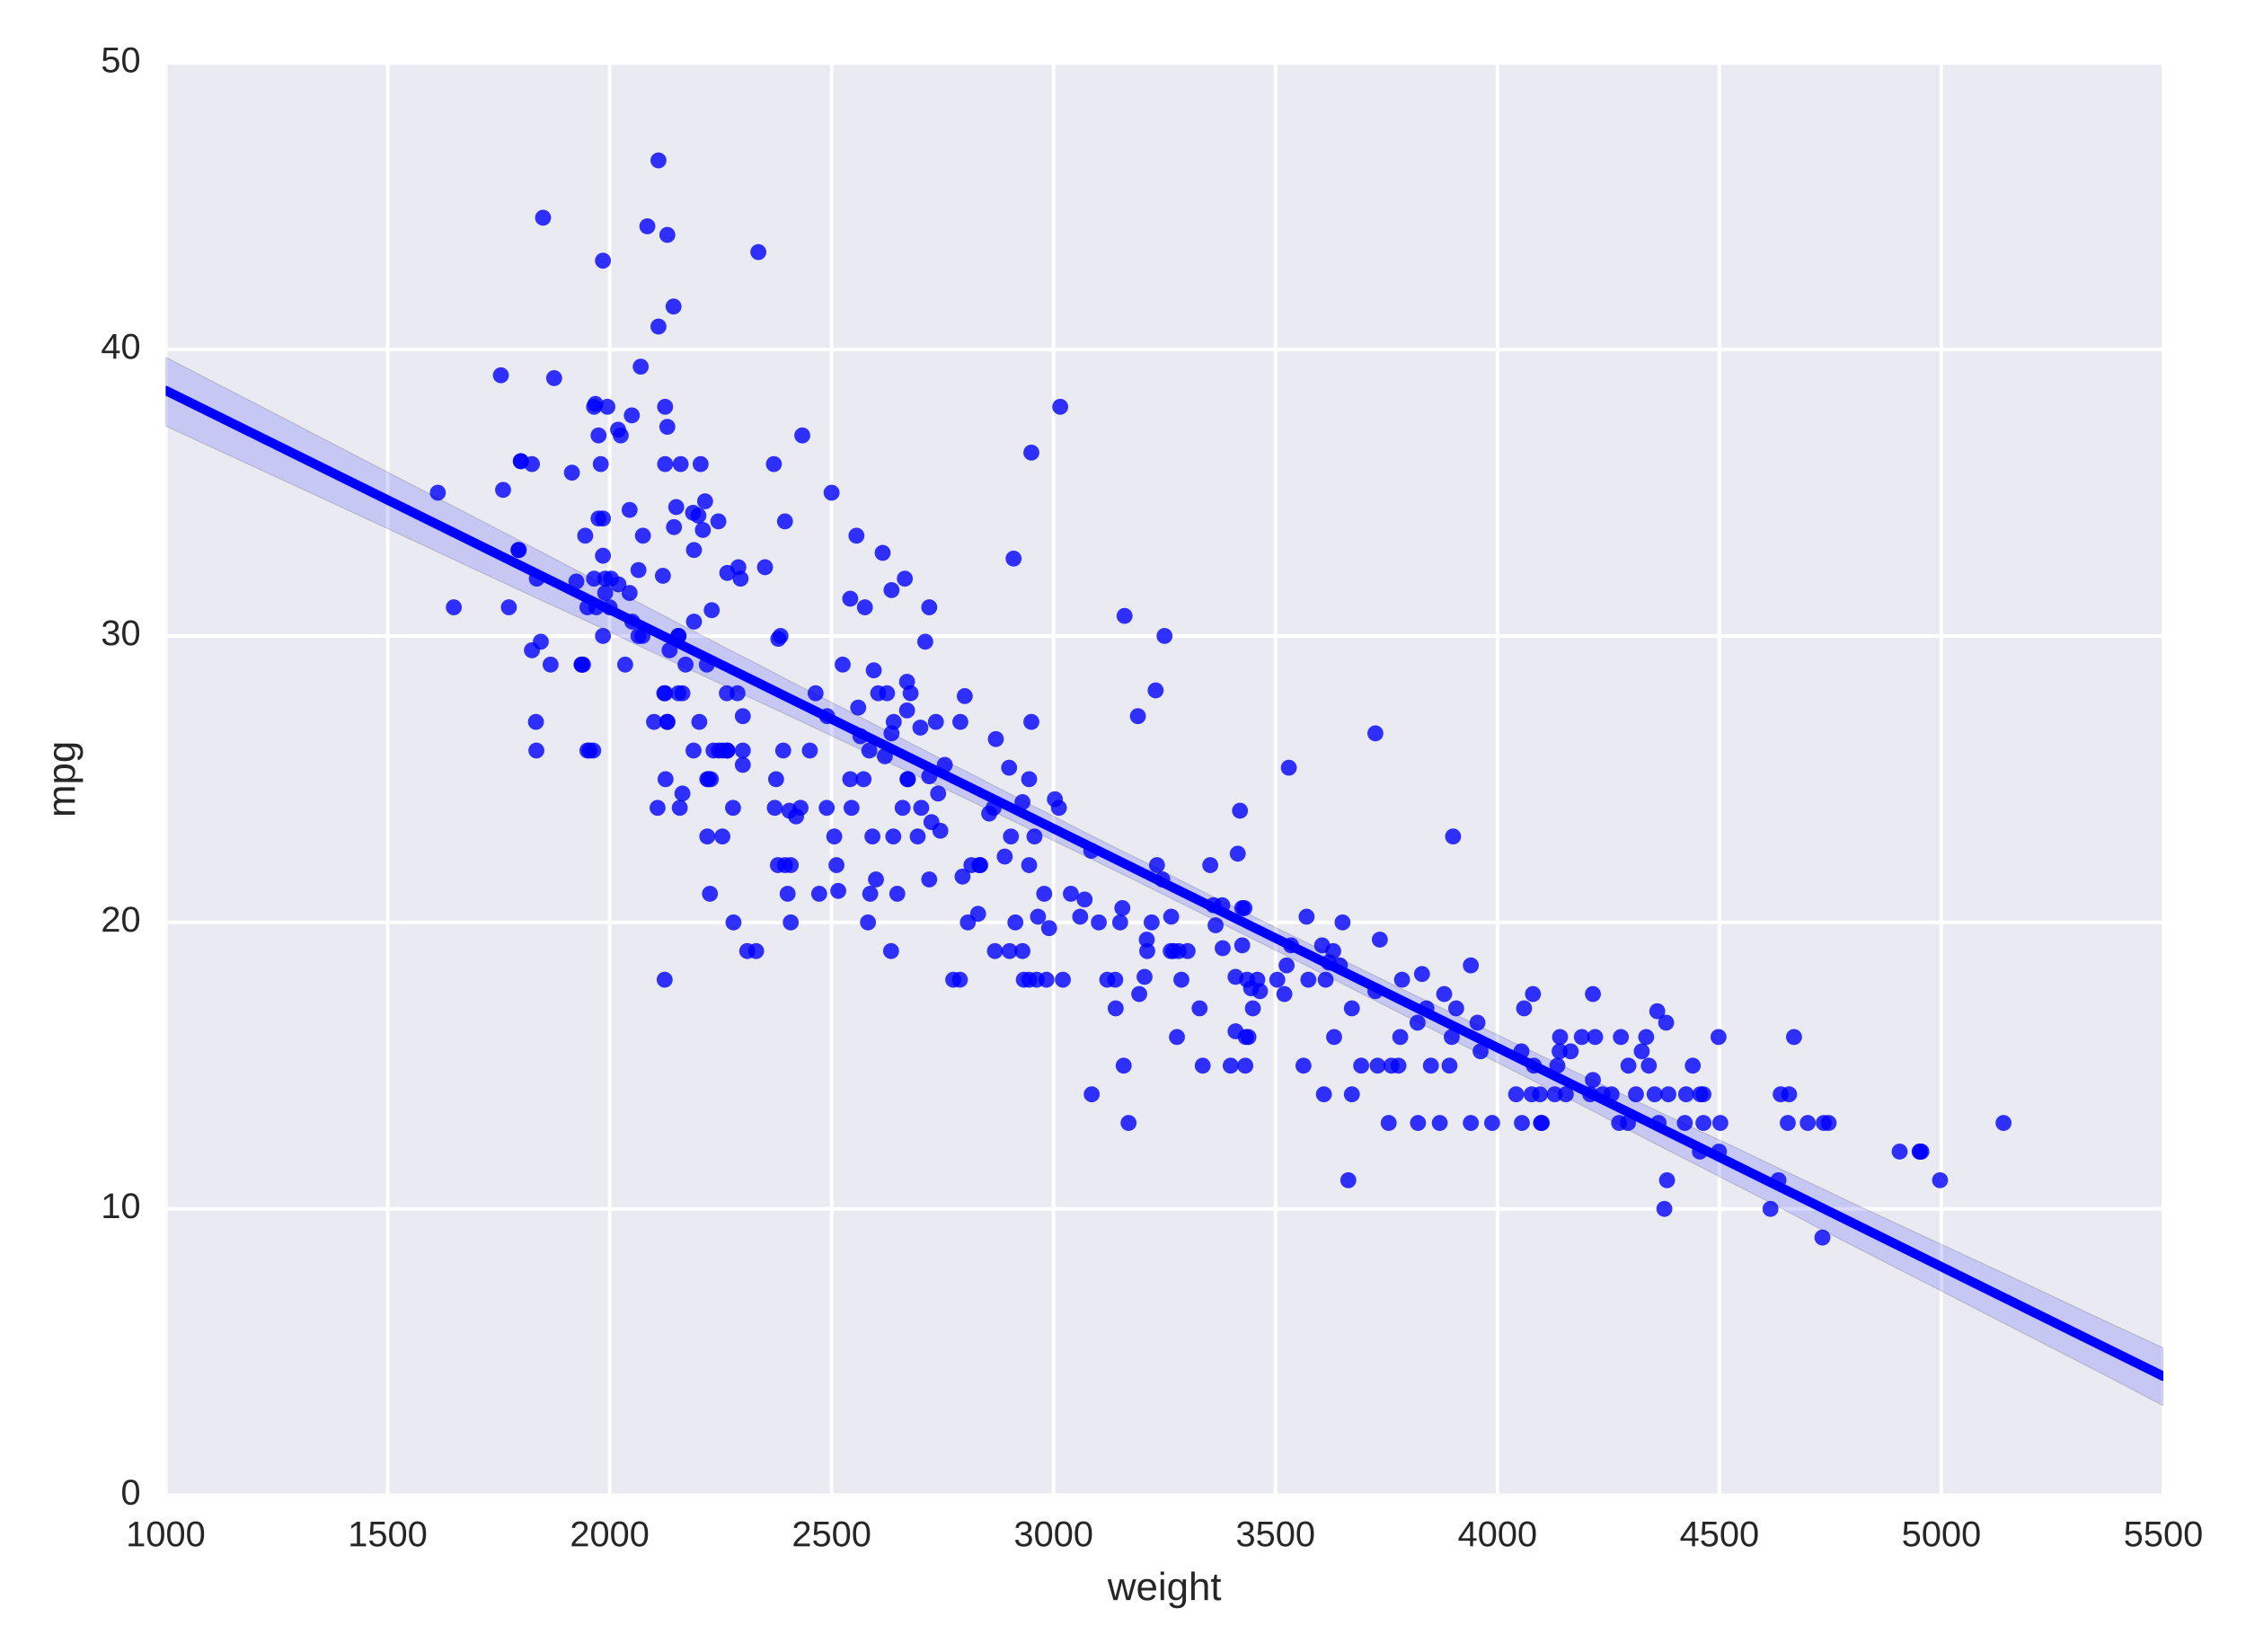<?xml version="1.0" encoding="utf-8" standalone="no"?>
<!DOCTYPE svg PUBLIC "-//W3C//DTD SVG 1.1//EN"
  "http://www.w3.org/Graphics/SVG/1.1/DTD/svg11.dtd">
<!-- Created with matplotlib (http://matplotlib.org/) -->
<svg height="462pt" version="1.1" viewBox="0 0 628 462" width="628pt" xmlns="http://www.w3.org/2000/svg" xmlns:xlink="http://www.w3.org/1999/xlink">
 <defs>
  <style type="text/css">
*{stroke-linecap:butt;stroke-linejoin:round;stroke-miterlimit:100000;}
  </style>
 </defs>
 <g id="figure_1">
  <g id="patch_1">
   <path d="M 0 462.688 
L 628.969 462.688 
L 628.969 0 
L 0 0 
z
" style="fill:#ffffff;"/>
  </g>
  <g id="axes_1">
   <g id="patch_2">
    <path d="M 46.336 418.152 
L 604.887 418.152 
L 604.887 17.621 
L 46.336 17.621 
z
" style="fill:#eaeaf2;"/>
   </g>
   <g id="matplotlib.axis_1">
    <g id="xtick_1">
     <g id="line2d_1">
      <path clip-path="url(#p013a2b93bb)" d="M 46.336 418.152 
L 46.336 17.621 
" style="fill:none;stroke:#ffffff;stroke-linecap:round;"/>
     </g>
     <g id="line2d_2">
      <defs>
       <path d="M 0 0 
L 0 0 
" id="m8b8c8f907e" style="stroke:#262626;"/>
      </defs>
      <g>
       <use style="fill:#262626;stroke:#262626;" x="46.336" xlink:href="#m8b8c8f907e" y="418.152"/>
      </g>
     </g>
     <g id="line2d_3">
      <g>
       <use style="fill:#262626;stroke:#262626;" x="46.336" xlink:href="#m8b8c8f907e" y="17.621"/>
      </g>
     </g>
     <g id="text_1">
      <!-- 1000 -->
      <defs>
       <path d="M 51.703 34.422 
Q 51.703 24.516 49.828 17.75 
Q 47.953 10.984 44.703 6.812 
Q 41.453 2.641 37.062 0.828 
Q 32.672 -0.984 27.688 -0.984 
Q 22.656 -0.984 18.312 0.828 
Q 13.969 2.641 10.766 6.781 
Q 7.562 10.938 5.734 17.703 
Q 3.906 24.469 3.906 34.422 
Q 3.906 44.828 5.734 51.641 
Q 7.562 58.453 10.781 62.5 
Q 14.016 66.547 18.406 68.188 
Q 22.797 69.828 27.984 69.828 
Q 32.906 69.828 37.219 68.188 
Q 41.547 66.547 44.766 62.5 
Q 48 58.453 49.844 51.641 
Q 51.703 44.828 51.703 34.422 
M 42.781 34.422 
Q 42.781 42.625 41.797 48.062 
Q 40.828 53.516 38.922 56.766 
Q 37.016 60.016 34.25 61.359 
Q 31.5 62.703 27.984 62.703 
Q 24.266 62.703 21.438 61.328 
Q 18.609 59.969 16.672 56.719 
Q 14.75 53.469 13.766 48.016 
Q 12.797 42.578 12.797 34.422 
Q 12.797 26.516 13.797 21.094 
Q 14.797 15.672 16.719 12.375 
Q 18.656 9.078 21.438 7.641 
Q 24.219 6.203 27.781 6.203 
Q 31.25 6.203 34.031 7.641 
Q 36.812 9.078 38.734 12.375 
Q 40.672 15.672 41.719 21.094 
Q 42.781 26.516 42.781 34.422 
" id="LiberationSans-30"/>
       <path d="M 7.625 0 
L 7.625 7.469 
L 25.141 7.469 
L 25.141 60.406 
L 9.625 49.312 
L 9.625 57.625 
L 25.875 68.797 
L 33.984 68.797 
L 33.984 7.469 
L 50.734 7.469 
L 50.734 0 
z
" id="LiberationSans-31"/>
      </defs>
      <g style="fill:#262626;" transform="translate(35.214 432.398)scale(0.1 -0.1)">
       <use xlink:href="#LiberationSans-31"/>
       <use x="55.615" xlink:href="#LiberationSans-30"/>
       <use x="111.23" xlink:href="#LiberationSans-30"/>
       <use x="166.846" xlink:href="#LiberationSans-30"/>
      </g>
     </g>
    </g>
    <g id="xtick_2">
     <g id="line2d_4">
      <path clip-path="url(#p013a2b93bb)" d="M 108.397 418.152 
L 108.397 17.621 
" style="fill:none;stroke:#ffffff;stroke-linecap:round;"/>
     </g>
     <g id="line2d_5">
      <g>
       <use style="fill:#262626;stroke:#262626;" x="108.397" xlink:href="#m8b8c8f907e" y="418.152"/>
      </g>
     </g>
     <g id="line2d_6">
      <g>
       <use style="fill:#262626;stroke:#262626;" x="108.397" xlink:href="#m8b8c8f907e" y="17.621"/>
      </g>
     </g>
     <g id="text_2">
      <!-- 1500 -->
      <defs>
       <path d="M 51.422 22.406 
Q 51.422 17.234 49.859 12.938 
Q 48.297 8.641 45.219 5.531 
Q 42.141 2.438 37.578 0.719 
Q 33.016 -0.984 27 -0.984 
Q 21.578 -0.984 17.547 0.281 
Q 13.531 1.562 10.734 3.781 
Q 7.953 6 6.312 8.984 
Q 4.688 11.969 4 15.375 
L 12.891 16.406 
Q 13.422 14.453 14.391 12.625 
Q 15.375 10.797 17.062 9.344 
Q 18.75 7.906 21.219 7.047 
Q 23.688 6.203 27.203 6.203 
Q 30.609 6.203 33.391 7.25 
Q 36.188 8.297 38.156 10.344 
Q 40.141 12.406 41.203 15.375 
Q 42.281 18.359 42.281 22.219 
Q 42.281 25.391 41.25 28.047 
Q 40.234 30.719 38.328 32.641 
Q 36.422 34.578 33.656 35.641 
Q 30.906 36.719 27.391 36.719 
Q 25.203 36.719 23.344 36.328 
Q 21.484 35.938 19.891 35.25 
Q 18.312 34.578 17.016 33.672 
Q 15.719 32.766 14.594 31.781 
L 6 31.781 
L 8.297 68.797 
L 47.406 68.797 
L 47.406 61.328 
L 16.312 61.328 
L 14.984 39.5 
Q 17.328 41.312 20.844 42.594 
Q 24.359 43.891 29.203 43.891 
Q 34.328 43.891 38.422 42.328 
Q 42.531 40.766 45.406 37.906 
Q 48.297 35.062 49.859 31.109 
Q 51.422 27.156 51.422 22.406 
" id="LiberationSans-35"/>
      </defs>
      <g style="fill:#262626;" transform="translate(97.275 432.398)scale(0.1 -0.1)">
       <use xlink:href="#LiberationSans-31"/>
       <use x="55.615" xlink:href="#LiberationSans-35"/>
       <use x="111.23" xlink:href="#LiberationSans-30"/>
       <use x="166.846" xlink:href="#LiberationSans-30"/>
      </g>
     </g>
    </g>
    <g id="xtick_3">
     <g id="line2d_7">
      <path clip-path="url(#p013a2b93bb)" d="M 170.458 418.152 
L 170.458 17.621 
" style="fill:none;stroke:#ffffff;stroke-linecap:round;"/>
     </g>
     <g id="line2d_8">
      <g>
       <use style="fill:#262626;stroke:#262626;" x="170.458" xlink:href="#m8b8c8f907e" y="418.152"/>
      </g>
     </g>
     <g id="line2d_9">
      <g>
       <use style="fill:#262626;stroke:#262626;" x="170.458" xlink:href="#m8b8c8f907e" y="17.621"/>
      </g>
     </g>
     <g id="text_3">
      <!-- 2000 -->
      <defs>
       <path d="M 5.031 0 
L 5.031 6.203 
Q 7.516 11.922 11.109 16.281 
Q 14.703 20.656 18.656 24.188 
Q 22.609 27.734 26.484 30.766 
Q 30.375 33.797 33.5 36.812 
Q 36.625 39.844 38.547 43.156 
Q 40.484 46.484 40.484 50.688 
Q 40.484 53.609 39.594 55.828 
Q 38.719 58.062 37.062 59.562 
Q 35.406 61.078 33.078 61.828 
Q 30.766 62.594 27.938 62.594 
Q 25.297 62.594 22.969 61.859 
Q 20.656 61.141 18.844 59.672 
Q 17.047 58.203 15.891 56.031 
Q 14.75 53.859 14.406 50.984 
L 5.422 51.812 
Q 5.859 55.516 7.469 58.781 
Q 9.078 62.062 11.906 64.531 
Q 14.75 67 18.719 68.406 
Q 22.703 69.828 27.938 69.828 
Q 33.062 69.828 37.062 68.609 
Q 41.062 67.391 43.812 64.984 
Q 46.578 62.594 48.047 59.078 
Q 49.516 55.562 49.516 50.984 
Q 49.516 47.516 48.266 44.391 
Q 47.016 41.266 44.938 38.422 
Q 42.875 35.594 40.141 32.953 
Q 37.406 30.328 34.422 27.812 
Q 31.453 25.297 28.422 22.828 
Q 25.391 20.359 22.719 17.859 
Q 20.062 15.375 17.969 12.812 
Q 15.875 10.25 14.703 7.469 
L 50.594 7.469 
L 50.594 0 
z
" id="LiberationSans-32"/>
      </defs>
      <g style="fill:#262626;" transform="translate(159.336 432.398)scale(0.1 -0.1)">
       <use xlink:href="#LiberationSans-32"/>
       <use x="55.615" xlink:href="#LiberationSans-30"/>
       <use x="111.23" xlink:href="#LiberationSans-30"/>
       <use x="166.846" xlink:href="#LiberationSans-30"/>
      </g>
     </g>
    </g>
    <g id="xtick_4">
     <g id="line2d_10">
      <path clip-path="url(#p013a2b93bb)" d="M 232.52 418.152 
L 232.52 17.621 
" style="fill:none;stroke:#ffffff;stroke-linecap:round;"/>
     </g>
     <g id="line2d_11">
      <g>
       <use style="fill:#262626;stroke:#262626;" x="232.52" xlink:href="#m8b8c8f907e" y="418.152"/>
      </g>
     </g>
     <g id="line2d_12">
      <g>
       <use style="fill:#262626;stroke:#262626;" x="232.52" xlink:href="#m8b8c8f907e" y="17.621"/>
      </g>
     </g>
     <g id="text_4">
      <!-- 2500 -->
      <g style="fill:#262626;" transform="translate(221.398 432.398)scale(0.1 -0.1)">
       <use xlink:href="#LiberationSans-32"/>
       <use x="55.615" xlink:href="#LiberationSans-35"/>
       <use x="111.23" xlink:href="#LiberationSans-30"/>
       <use x="166.846" xlink:href="#LiberationSans-30"/>
      </g>
     </g>
    </g>
    <g id="xtick_5">
     <g id="line2d_13">
      <path clip-path="url(#p013a2b93bb)" d="M 294.581 418.152 
L 294.581 17.621 
" style="fill:none;stroke:#ffffff;stroke-linecap:round;"/>
     </g>
     <g id="line2d_14">
      <g>
       <use style="fill:#262626;stroke:#262626;" x="294.581" xlink:href="#m8b8c8f907e" y="418.152"/>
      </g>
     </g>
     <g id="line2d_15">
      <g>
       <use style="fill:#262626;stroke:#262626;" x="294.581" xlink:href="#m8b8c8f907e" y="17.621"/>
      </g>
     </g>
     <g id="text_5">
      <!-- 3000 -->
      <defs>
       <path d="M 51.219 19 
Q 51.219 14.266 49.672 10.547 
Q 48.141 6.844 45.188 4.266 
Q 42.234 1.703 37.859 0.359 
Q 33.5 -0.984 27.875 -0.984 
Q 21.484 -0.984 17.109 0.609 
Q 12.75 2.203 9.906 4.812 
Q 7.078 7.422 5.656 10.766 
Q 4.25 14.109 3.812 17.672 
L 12.891 18.5 
Q 13.281 15.766 14.328 13.516 
Q 15.375 11.281 17.188 9.672 
Q 19 8.062 21.625 7.172 
Q 24.266 6.297 27.875 6.297 
Q 34.516 6.297 38.297 9.562 
Q 42.094 12.844 42.094 19.281 
Q 42.094 23.094 40.406 25.406 
Q 38.719 27.734 36.203 29.031 
Q 33.688 30.328 30.734 30.766 
Q 27.781 31.203 25.297 31.203 
L 20.312 31.203 
L 20.312 38.812 
L 25.094 38.812 
Q 27.594 38.812 30.266 39.328 
Q 32.953 39.844 35.172 41.188 
Q 37.406 42.531 38.844 44.828 
Q 40.281 47.125 40.281 50.688 
Q 40.281 56.203 37.031 59.391 
Q 33.797 62.594 27.391 62.594 
Q 21.578 62.594 17.984 59.609 
Q 14.406 56.641 13.812 51.219 
L 4.984 51.906 
Q 5.516 56.453 7.469 59.812 
Q 9.422 63.188 12.422 65.406 
Q 15.438 67.625 19.281 68.719 
Q 23.141 69.828 27.484 69.828 
Q 33.25 69.828 37.391 68.375 
Q 41.547 66.938 44.188 64.469 
Q 46.828 62.016 48.062 58.688 
Q 49.312 55.375 49.312 51.609 
Q 49.312 48.578 48.484 45.938 
Q 47.656 43.312 45.891 41.203 
Q 44.141 39.109 41.422 37.594 
Q 38.719 36.078 34.906 35.297 
L 34.906 35.109 
Q 39.062 34.672 42.141 33.219 
Q 45.219 31.781 47.219 29.625 
Q 49.219 27.484 50.219 24.75 
Q 51.219 22.016 51.219 19 
" id="LiberationSans-33"/>
      </defs>
      <g style="fill:#262626;" transform="translate(283.459 432.398)scale(0.1 -0.1)">
       <use xlink:href="#LiberationSans-33"/>
       <use x="55.615" xlink:href="#LiberationSans-30"/>
       <use x="111.23" xlink:href="#LiberationSans-30"/>
       <use x="166.846" xlink:href="#LiberationSans-30"/>
      </g>
     </g>
    </g>
    <g id="xtick_6">
     <g id="line2d_16">
      <path clip-path="url(#p013a2b93bb)" d="M 356.642 418.152 
L 356.642 17.621 
" style="fill:none;stroke:#ffffff;stroke-linecap:round;"/>
     </g>
     <g id="line2d_17">
      <g>
       <use style="fill:#262626;stroke:#262626;" x="356.642" xlink:href="#m8b8c8f907e" y="418.152"/>
      </g>
     </g>
     <g id="line2d_18">
      <g>
       <use style="fill:#262626;stroke:#262626;" x="356.642" xlink:href="#m8b8c8f907e" y="17.621"/>
      </g>
     </g>
     <g id="text_6">
      <!-- 3500 -->
      <g style="fill:#262626;" transform="translate(345.52 432.398)scale(0.1 -0.1)">
       <use xlink:href="#LiberationSans-33"/>
       <use x="55.615" xlink:href="#LiberationSans-35"/>
       <use x="111.23" xlink:href="#LiberationSans-30"/>
       <use x="166.846" xlink:href="#LiberationSans-30"/>
      </g>
     </g>
    </g>
    <g id="xtick_7">
     <g id="line2d_19">
      <path clip-path="url(#p013a2b93bb)" d="M 418.703 418.152 
L 418.703 17.621 
" style="fill:none;stroke:#ffffff;stroke-linecap:round;"/>
     </g>
     <g id="line2d_20">
      <g>
       <use style="fill:#262626;stroke:#262626;" x="418.703" xlink:href="#m8b8c8f907e" y="418.152"/>
      </g>
     </g>
     <g id="line2d_21">
      <g>
       <use style="fill:#262626;stroke:#262626;" x="418.703" xlink:href="#m8b8c8f907e" y="17.621"/>
      </g>
     </g>
     <g id="text_7">
      <!-- 4000 -->
      <defs>
       <path d="M 43.016 15.578 
L 43.016 0 
L 34.719 0 
L 34.719 15.578 
L 2.297 15.578 
L 2.297 22.406 
L 33.797 68.797 
L 43.016 68.797 
L 43.016 22.516 
L 52.688 22.516 
L 52.688 15.578 
z
M 34.719 58.891 
Q 34.625 58.641 34.234 57.938 
Q 33.844 57.234 33.344 56.344 
Q 32.859 55.469 32.344 54.562 
Q 31.844 53.656 31.453 53.078 
L 13.812 27.094 
Q 13.578 26.703 13.109 26.062 
Q 12.641 25.438 12.156 24.781 
Q 11.672 24.125 11.172 23.484 
Q 10.688 22.859 10.406 22.516 
L 34.719 22.516 
z
" id="LiberationSans-34"/>
      </defs>
      <g style="fill:#262626;" transform="translate(407.581 432.398)scale(0.1 -0.1)">
       <use xlink:href="#LiberationSans-34"/>
       <use x="55.615" xlink:href="#LiberationSans-30"/>
       <use x="111.23" xlink:href="#LiberationSans-30"/>
       <use x="166.846" xlink:href="#LiberationSans-30"/>
      </g>
     </g>
    </g>
    <g id="xtick_8">
     <g id="line2d_22">
      <path clip-path="url(#p013a2b93bb)" d="M 480.764 418.152 
L 480.764 17.621 
" style="fill:none;stroke:#ffffff;stroke-linecap:round;"/>
     </g>
     <g id="line2d_23">
      <g>
       <use style="fill:#262626;stroke:#262626;" x="480.764" xlink:href="#m8b8c8f907e" y="418.152"/>
      </g>
     </g>
     <g id="line2d_24">
      <g>
       <use style="fill:#262626;stroke:#262626;" x="480.764" xlink:href="#m8b8c8f907e" y="17.621"/>
      </g>
     </g>
     <g id="text_8">
      <!-- 4500 -->
      <g style="fill:#262626;" transform="translate(469.643 432.398)scale(0.1 -0.1)">
       <use xlink:href="#LiberationSans-34"/>
       <use x="55.615" xlink:href="#LiberationSans-35"/>
       <use x="111.23" xlink:href="#LiberationSans-30"/>
       <use x="166.846" xlink:href="#LiberationSans-30"/>
      </g>
     </g>
    </g>
    <g id="xtick_9">
     <g id="line2d_25">
      <path clip-path="url(#p013a2b93bb)" d="M 542.826 418.152 
L 542.826 17.621 
" style="fill:none;stroke:#ffffff;stroke-linecap:round;"/>
     </g>
     <g id="line2d_26">
      <g>
       <use style="fill:#262626;stroke:#262626;" x="542.826" xlink:href="#m8b8c8f907e" y="418.152"/>
      </g>
     </g>
     <g id="line2d_27">
      <g>
       <use style="fill:#262626;stroke:#262626;" x="542.826" xlink:href="#m8b8c8f907e" y="17.621"/>
      </g>
     </g>
     <g id="text_9">
      <!-- 5000 -->
      <g style="fill:#262626;" transform="translate(531.704 432.398)scale(0.1 -0.1)">
       <use xlink:href="#LiberationSans-35"/>
       <use x="55.615" xlink:href="#LiberationSans-30"/>
       <use x="111.23" xlink:href="#LiberationSans-30"/>
       <use x="166.846" xlink:href="#LiberationSans-30"/>
      </g>
     </g>
    </g>
    <g id="xtick_10">
     <g id="line2d_28">
      <path clip-path="url(#p013a2b93bb)" d="M 604.887 418.152 
L 604.887 17.621 
" style="fill:none;stroke:#ffffff;stroke-linecap:round;"/>
     </g>
     <g id="line2d_29">
      <g>
       <use style="fill:#262626;stroke:#262626;" x="604.887" xlink:href="#m8b8c8f907e" y="418.152"/>
      </g>
     </g>
     <g id="line2d_30">
      <g>
       <use style="fill:#262626;stroke:#262626;" x="604.887" xlink:href="#m8b8c8f907e" y="17.621"/>
      </g>
     </g>
     <g id="text_10">
      <!-- 5500 -->
      <g style="fill:#262626;" transform="translate(593.765 432.398)scale(0.1 -0.1)">
       <use xlink:href="#LiberationSans-35"/>
       <use x="55.615" xlink:href="#LiberationSans-35"/>
       <use x="111.23" xlink:href="#LiberationSans-30"/>
       <use x="166.846" xlink:href="#LiberationSans-30"/>
      </g>
     </g>
    </g>
    <g id="text_11">
     <!-- weight -->
     <defs>
      <path d="M 15.484 43.797 
Q 16.938 46.484 18.641 48.359 
Q 20.359 50.25 22.406 51.469 
Q 24.469 52.688 26.906 53.25 
Q 29.344 53.812 32.375 53.812 
Q 37.453 53.812 40.703 52.438 
Q 43.953 51.078 45.828 48.609 
Q 47.703 46.141 48.406 42.719 
Q 49.125 39.312 49.125 35.203 
L 49.125 0 
L 40.281 0 
L 40.281 33.5 
Q 40.281 36.859 39.859 39.391 
Q 39.453 41.938 38.281 43.625 
Q 37.109 45.312 34.953 46.156 
Q 32.812 47.016 29.391 47.016 
Q 26.266 47.016 23.75 45.891 
Q 21.234 44.781 19.453 42.719 
Q 17.672 40.672 16.688 37.734 
Q 15.719 34.812 15.719 31.156 
L 15.719 0 
L 6.938 0 
L 6.938 72.469 
L 15.719 72.469 
L 15.719 53.609 
Q 15.719 52 15.672 50.391 
Q 15.625 48.781 15.547 47.406 
Q 15.484 46.047 15.422 45.094 
Q 15.375 44.141 15.328 43.797 
z
" id="LiberationSans-68"/>
      <path d="M 27.047 0.391 
Q 25.047 -0.141 22.969 -0.453 
Q 20.906 -0.781 18.172 -0.781 
Q 7.625 -0.781 7.625 11.188 
L 7.625 46.438 
L 1.516 46.438 
L 1.516 52.828 
L 7.953 52.828 
L 10.547 64.656 
L 16.406 64.656 
L 16.406 52.828 
L 26.172 52.828 
L 26.172 46.438 
L 16.406 46.438 
L 16.406 13.094 
Q 16.406 9.281 17.641 7.734 
Q 18.891 6.203 21.969 6.203 
Q 23.25 6.203 24.438 6.391 
Q 25.641 6.594 27.047 6.891 
z
" id="LiberationSans-74"/>
      <path d="M 26.766 -20.75 
Q 22.219 -20.75 18.703 -19.812 
Q 15.188 -18.891 12.688 -17.156 
Q 10.203 -15.438 8.641 -13.031 
Q 7.078 -10.641 6.391 -7.719 
L 15.234 -6.453 
Q 16.109 -10.109 19.109 -12.078 
Q 22.125 -14.062 27 -14.062 
Q 29.984 -14.062 32.422 -13.234 
Q 34.859 -12.406 36.562 -10.562 
Q 38.281 -8.734 39.203 -5.797 
Q 40.141 -2.875 40.141 1.312 
L 40.141 9.812 
L 40.047 9.812 
Q 39.062 7.812 37.625 5.984 
Q 36.188 4.156 34.109 2.734 
Q 32.031 1.312 29.297 0.453 
Q 26.562 -0.391 23.047 -0.391 
Q 18.016 -0.391 14.422 1.297 
Q 10.844 2.984 8.562 6.344 
Q 6.297 9.719 5.25 14.719 
Q 4.203 19.734 4.203 26.312 
Q 4.203 32.672 5.25 37.75 
Q 6.297 42.828 8.656 46.359 
Q 11.031 49.906 14.812 51.781 
Q 18.609 53.656 24.031 53.656 
Q 29.641 53.656 33.766 51.094 
Q 37.891 48.531 40.141 43.797 
L 40.234 43.797 
Q 40.234 45.016 40.297 46.531 
Q 40.375 48.047 40.453 49.391 
Q 40.531 50.734 40.625 51.703 
Q 40.719 52.688 40.828 52.828 
L 49.172 52.828 
Q 49.125 52.391 49.078 51.344 
Q 49.031 50.297 48.969 48.828 
Q 48.922 47.359 48.891 45.578 
Q 48.875 43.797 48.875 41.891 
L 48.875 1.516 
Q 48.875 -9.578 43.422 -15.156 
Q 37.984 -20.75 26.766 -20.75 
M 40.141 26.422 
Q 40.141 31.938 38.938 35.859 
Q 37.75 39.797 35.797 42.281 
Q 33.844 44.781 31.328 45.953 
Q 28.812 47.125 26.172 47.125 
Q 22.797 47.125 20.375 45.953 
Q 17.969 44.781 16.375 42.266 
Q 14.797 39.75 14.031 35.812 
Q 13.281 31.891 13.281 26.422 
Q 13.281 20.703 14.031 16.812 
Q 14.797 12.938 16.359 10.547 
Q 17.922 8.156 20.312 7.125 
Q 22.703 6.109 26.031 6.109 
Q 28.656 6.109 31.172 7.219 
Q 33.688 8.344 35.688 10.781 
Q 37.703 13.234 38.922 17.094 
Q 40.141 20.953 40.141 26.422 
" id="LiberationSans-67"/>
      <path d="M 13.484 24.562 
Q 13.484 20.406 14.328 16.906 
Q 15.188 13.422 16.969 10.906 
Q 18.75 8.406 21.531 7 
Q 24.312 5.609 28.219 5.609 
Q 33.938 5.609 37.375 7.906 
Q 40.828 10.203 42.047 13.719 
L 49.75 11.531 
Q 48.922 9.328 47.438 7.109 
Q 45.953 4.891 43.453 3.094 
Q 40.969 1.312 37.234 0.156 
Q 33.5 -0.984 28.219 -0.984 
Q 16.5 -0.984 10.375 6 
Q 4.25 12.984 4.25 26.766 
Q 4.25 34.188 6.094 39.328 
Q 7.953 44.484 11.172 47.703 
Q 14.406 50.922 18.703 52.359 
Q 23 53.812 27.875 53.812 
Q 34.516 53.812 38.984 51.656 
Q 43.453 49.516 46.156 45.719 
Q 48.875 41.938 50.016 36.812 
Q 51.172 31.688 51.172 25.734 
L 51.172 24.562 
z
M 42.094 31.297 
Q 41.359 39.656 37.844 43.484 
Q 34.328 47.312 27.734 47.312 
Q 25.531 47.312 23.109 46.609 
Q 20.703 45.906 18.656 44.094 
Q 16.609 42.281 15.188 39.172 
Q 13.766 36.078 13.578 31.297 
z
" id="LiberationSans-65"/>
      <path d="M 57.328 0 
L 47.125 0 
L 38.672 34.078 
Q 38.281 35.406 37.859 37.359 
Q 37.453 39.312 37.062 41.156 
Q 36.578 43.312 36.141 45.609 
Q 35.688 43.406 35.203 41.266 
Q 34.812 39.406 34.344 37.406 
Q 33.891 35.406 33.5 33.891 
L 24.812 0 
L 14.656 0 
L -0.141 52.828 
L 8.547 52.828 
L 17.484 16.938 
Q 17.828 15.828 18.156 14.188 
Q 18.5 12.547 18.844 10.984 
Q 19.188 9.188 19.578 7.281 
Q 19.969 9.125 20.406 10.891 
Q 20.797 12.406 21.188 13.969 
Q 21.578 15.531 21.875 16.547 
L 31.453 52.828 
L 40.875 52.828 
L 50.094 16.547 
Q 50.438 15.281 50.828 13.672 
Q 51.219 12.062 51.562 10.641 
Q 51.953 8.984 52.344 7.281 
Q 52.734 9.125 53.125 10.891 
Q 53.469 12.406 53.828 14.031 
Q 54.203 15.672 54.547 16.938 
L 63.875 52.828 
L 72.469 52.828 
z
" id="LiberationSans-77"/>
      <path d="M 6.688 64.062 
L 6.688 72.469 
L 15.484 72.469 
L 15.484 64.062 
z
M 6.688 0 
L 6.688 52.828 
L 15.484 52.828 
L 15.484 0 
z
" id="LiberationSans-69"/>
     </defs>
     <g style="fill:#262626;" transform="translate(309.714 447.445)scale(0.11 -0.11)">
      <use xlink:href="#LiberationSans-77"/>
      <use x="72.217" xlink:href="#LiberationSans-65"/>
      <use x="127.832" xlink:href="#LiberationSans-69"/>
      <use x="150.049" xlink:href="#LiberationSans-67"/>
      <use x="205.664" xlink:href="#LiberationSans-68"/>
      <use x="261.279" xlink:href="#LiberationSans-74"/>
     </g>
    </g>
   </g>
   <g id="matplotlib.axis_2">
    <g id="ytick_1">
     <g id="line2d_31">
      <path clip-path="url(#p013a2b93bb)" d="M 46.336 418.152 
L 604.887 418.152 
" style="fill:none;stroke:#ffffff;stroke-linecap:round;"/>
     </g>
     <g id="line2d_32">
      <g>
       <use style="fill:#262626;stroke:#262626;" x="46.336" xlink:href="#m8b8c8f907e" y="418.152"/>
      </g>
     </g>
     <g id="line2d_33">
      <g>
       <use style="fill:#262626;stroke:#262626;" x="604.887" xlink:href="#m8b8c8f907e" y="418.152"/>
      </g>
     </g>
     <g id="text_12">
      <!-- 0 -->
      <g style="fill:#262626;" transform="translate(33.775 420.737)scale(0.1 -0.1)">
       <use xlink:href="#LiberationSans-30"/>
      </g>
     </g>
    </g>
    <g id="ytick_2">
     <g id="line2d_34">
      <path clip-path="url(#p013a2b93bb)" d="M 46.336 338.045 
L 604.887 338.045 
" style="fill:none;stroke:#ffffff;stroke-linecap:round;"/>
     </g>
     <g id="line2d_35">
      <g>
       <use style="fill:#262626;stroke:#262626;" x="46.336" xlink:href="#m8b8c8f907e" y="338.045"/>
      </g>
     </g>
     <g id="line2d_36">
      <g>
       <use style="fill:#262626;stroke:#262626;" x="604.887" xlink:href="#m8b8c8f907e" y="338.045"/>
      </g>
     </g>
     <g id="text_13">
      <!-- 10 -->
      <g style="fill:#262626;" transform="translate(28.214 340.631)scale(0.1 -0.1)">
       <use xlink:href="#LiberationSans-31"/>
       <use x="55.615" xlink:href="#LiberationSans-30"/>
      </g>
     </g>
    </g>
    <g id="ytick_3">
     <g id="line2d_37">
      <path clip-path="url(#p013a2b93bb)" d="M 46.336 257.939 
L 604.887 257.939 
" style="fill:none;stroke:#ffffff;stroke-linecap:round;"/>
     </g>
     <g id="line2d_38">
      <g>
       <use style="fill:#262626;stroke:#262626;" x="46.336" xlink:href="#m8b8c8f907e" y="257.939"/>
      </g>
     </g>
     <g id="line2d_39">
      <g>
       <use style="fill:#262626;stroke:#262626;" x="604.887" xlink:href="#m8b8c8f907e" y="257.939"/>
      </g>
     </g>
     <g id="text_14">
      <!-- 20 -->
      <g style="fill:#262626;" transform="translate(28.214 260.525)scale(0.1 -0.1)">
       <use xlink:href="#LiberationSans-32"/>
       <use x="55.615" xlink:href="#LiberationSans-30"/>
      </g>
     </g>
    </g>
    <g id="ytick_4">
     <g id="line2d_40">
      <path clip-path="url(#p013a2b93bb)" d="M 46.336 177.833 
L 604.887 177.833 
" style="fill:none;stroke:#ffffff;stroke-linecap:round;"/>
     </g>
     <g id="line2d_41">
      <g>
       <use style="fill:#262626;stroke:#262626;" x="46.336" xlink:href="#m8b8c8f907e" y="177.833"/>
      </g>
     </g>
     <g id="line2d_42">
      <g>
       <use style="fill:#262626;stroke:#262626;" x="604.887" xlink:href="#m8b8c8f907e" y="177.833"/>
      </g>
     </g>
     <g id="text_15">
      <!-- 30 -->
      <g style="fill:#262626;" transform="translate(28.214 180.419)scale(0.1 -0.1)">
       <use xlink:href="#LiberationSans-33"/>
       <use x="55.615" xlink:href="#LiberationSans-30"/>
      </g>
     </g>
    </g>
    <g id="ytick_5">
     <g id="line2d_43">
      <path clip-path="url(#p013a2b93bb)" d="M 46.336 97.727 
L 604.887 97.727 
" style="fill:none;stroke:#ffffff;stroke-linecap:round;"/>
     </g>
     <g id="line2d_44">
      <g>
       <use style="fill:#262626;stroke:#262626;" x="46.336" xlink:href="#m8b8c8f907e" y="97.727"/>
      </g>
     </g>
     <g id="line2d_45">
      <g>
       <use style="fill:#262626;stroke:#262626;" x="604.887" xlink:href="#m8b8c8f907e" y="97.727"/>
      </g>
     </g>
     <g id="text_16">
      <!-- 40 -->
      <g style="fill:#262626;" transform="translate(28.214 100.313)scale(0.1 -0.1)">
       <use xlink:href="#LiberationSans-34"/>
       <use x="55.615" xlink:href="#LiberationSans-30"/>
      </g>
     </g>
    </g>
    <g id="ytick_6">
     <g id="line2d_46">
      <path clip-path="url(#p013a2b93bb)" d="M 46.336 17.621 
L 604.887 17.621 
" style="fill:none;stroke:#ffffff;stroke-linecap:round;"/>
     </g>
     <g id="line2d_47">
      <g>
       <use style="fill:#262626;stroke:#262626;" x="46.336" xlink:href="#m8b8c8f907e" y="17.621"/>
      </g>
     </g>
     <g id="line2d_48">
      <g>
       <use style="fill:#262626;stroke:#262626;" x="604.887" xlink:href="#m8b8c8f907e" y="17.621"/>
      </g>
     </g>
     <g id="text_17">
      <!-- 50 -->
      <g style="fill:#262626;" transform="translate(28.214 20.207)scale(0.1 -0.1)">
       <use xlink:href="#LiberationSans-35"/>
       <use x="55.615" xlink:href="#LiberationSans-30"/>
      </g>
     </g>
    </g>
    <g id="text_18">
     <!-- mpg -->
     <defs>
      <path d="M 51.422 26.656 
Q 51.422 20.656 50.438 15.578 
Q 49.469 10.5 47.188 6.828 
Q 44.922 3.172 41.188 1.094 
Q 37.453 -0.984 31.984 -0.984 
Q 26.312 -0.984 22.062 1.172 
Q 17.828 3.328 15.578 8.203 
L 15.328 8.203 
Q 15.375 8.109 15.406 7.328 
Q 15.438 6.547 15.453 5.375 
Q 15.484 4.203 15.5 2.75 
Q 15.531 1.312 15.531 -0.094 
L 15.531 -20.75 
L 6.734 -20.75 
L 6.734 42.047 
Q 6.734 43.953 6.703 45.703 
Q 6.688 47.469 6.641 48.906 
Q 6.594 50.344 6.547 51.359 
Q 6.5 52.391 6.453 52.828 
L 14.938 52.828 
Q 14.984 52.688 15.062 51.797 
Q 15.141 50.922 15.203 49.672 
Q 15.281 48.438 15.359 47.016 
Q 15.438 45.609 15.438 44.344 
L 15.625 44.344 
Q 16.844 46.875 18.406 48.656 
Q 19.969 50.438 21.969 51.578 
Q 23.969 52.734 26.438 53.25 
Q 28.906 53.766 31.984 53.766 
Q 37.453 53.766 41.188 51.812 
Q 44.922 49.859 47.188 46.312 
Q 49.469 42.781 50.438 37.766 
Q 51.422 32.766 51.422 26.656 
M 42.188 26.469 
Q 42.188 31.344 41.594 35.156 
Q 41.016 38.969 39.578 41.594 
Q 38.141 44.234 35.734 45.594 
Q 33.344 46.969 29.734 46.969 
Q 26.812 46.969 24.219 46.141 
Q 21.625 45.312 19.703 42.969 
Q 17.781 40.625 16.656 36.5 
Q 15.531 32.375 15.531 25.781 
Q 15.531 20.172 16.453 16.281 
Q 17.391 12.406 19.172 10.016 
Q 20.953 7.625 23.578 6.562 
Q 26.219 5.516 29.641 5.516 
Q 33.297 5.516 35.719 6.922 
Q 38.141 8.344 39.578 11.031 
Q 41.016 13.719 41.594 17.594 
Q 42.188 21.484 42.188 26.469 
" id="LiberationSans-70"/>
      <path d="M 37.5 0 
L 37.5 33.5 
Q 37.5 37.359 37.016 39.938 
Q 36.531 42.531 35.375 44.109 
Q 34.234 45.703 32.375 46.359 
Q 30.516 47.016 27.828 47.016 
Q 25.047 47.016 22.797 45.922 
Q 20.562 44.828 18.969 42.75 
Q 17.391 40.672 16.531 37.625 
Q 15.672 34.578 15.672 30.609 
L 15.672 0 
L 6.938 0 
L 6.938 41.547 
Q 6.938 43.219 6.906 45.047 
Q 6.891 46.875 6.828 48.5 
Q 6.781 50.141 6.734 51.312 
Q 6.688 52.484 6.641 52.828 
L 14.938 52.828 
Q 14.984 52.594 15.031 51.516 
Q 15.094 50.438 15.156 49.047 
Q 15.234 47.656 15.281 46.219 
Q 15.328 44.781 15.328 43.797 
L 15.484 43.797 
Q 16.656 46.094 18.016 47.953 
Q 19.391 49.812 21.219 51.094 
Q 23.047 52.391 25.406 53.094 
Q 27.781 53.812 30.906 53.812 
Q 36.922 53.812 40.406 51.422 
Q 43.891 49.031 45.266 43.797 
L 45.406 43.797 
Q 46.578 46.094 48.047 47.953 
Q 49.516 49.812 51.469 51.094 
Q 53.422 52.391 55.859 53.094 
Q 58.297 53.812 61.422 53.812 
Q 65.438 53.812 68.328 52.734 
Q 71.234 51.656 73.094 49.406 
Q 74.953 47.172 75.828 43.625 
Q 76.703 40.094 76.703 35.203 
L 76.703 0 
L 68.016 0 
L 68.016 33.5 
Q 68.016 37.359 67.531 39.938 
Q 67.047 42.531 65.891 44.109 
Q 64.75 45.703 62.891 46.359 
Q 61.031 47.016 58.344 47.016 
Q 55.562 47.016 53.312 45.969 
Q 51.078 44.922 49.484 42.875 
Q 47.906 40.828 47.047 37.75 
Q 46.188 34.672 46.188 30.609 
L 46.188 0 
z
" id="LiberationSans-6d"/>
     </defs>
     <g style="fill:#262626;" transform="translate(20.932 228.585)rotate(-90.0)scale(0.11 -0.11)">
      <use xlink:href="#LiberationSans-6d"/>
      <use x="83.301" xlink:href="#LiberationSans-70"/>
      <use x="138.916" xlink:href="#LiberationSans-67"/>
     </g>
    </g>
   </g>
   <g id="PathCollection_1">
    <defs>
     <path d="M 0 2.236 
C 0.593 2.236 1.162 2 1.581 1.581 
C 2 1.162 2.236 0.593 2.236 0 
C 2.236 -0.593 2 -1.162 1.581 -1.581 
C 1.162 -2 0.593 -2.236 0 -2.236 
C -0.593 -2.236 -1.162 -2 -1.581 -1.581 
C -2 -1.162 -2.236 -0.593 -2.236 0 
C -2.236 0.593 -2 1.162 -1.581 1.581 
C -1.162 2 -0.593 2.236 0 2.236 
z
" id="m539ecfd5fa"/>
    </defs>
    <g clip-path="url(#p013a2b93bb)">
     <use style="fill:#0000ff;fill-opacity:0.8;" x="311.834" xlink:href="#m539ecfd5fa" y="273.961"/>
     <use style="fill:#0000ff;fill-opacity:0.8;" x="509.561" xlink:href="#m539ecfd5fa" y="346.056"/>
     <use style="fill:#0000ff;fill-opacity:0.8;" x="145.634" xlink:href="#m539ecfd5fa" y="128.968"/>
     <use style="fill:#0000ff;fill-opacity:0.8;" x="359.745" xlink:href="#m539ecfd5fa" y="269.955"/>
     <use style="fill:#0000ff;fill-opacity:0.8;" x="193.793" xlink:href="#m539ecfd5fa" y="143.388"/>
     <use style="fill:#0000ff;fill-opacity:0.8;" x="246.794" xlink:href="#m539ecfd5fa" y="154.602"/>
     <use style="fill:#0000ff;fill-opacity:0.8;" x="203.351" xlink:href="#m539ecfd5fa" y="160.21"/>
     <use style="fill:#0000ff;fill-opacity:0.8;" x="233.885" xlink:href="#m539ecfd5fa" y="241.918"/>
     <use style="fill:#0000ff;fill-opacity:0.8;" x="455.319" xlink:href="#m539ecfd5fa" y="297.992"/>
     <use style="fill:#0000ff;fill-opacity:0.8;" x="350.312" xlink:href="#m539ecfd5fa" y="281.971"/>
     <use style="fill:#0000ff;fill-opacity:0.8;" x="186.594" xlink:href="#m539ecfd5fa" y="65.685"/>
     <use style="fill:#0000ff;fill-opacity:0.8;" x="262.309" xlink:href="#m539ecfd5fa" y="221.892"/>
     <use style="fill:#0000ff;fill-opacity:0.8;" x="207.074" xlink:href="#m539ecfd5fa" y="161.812"/>
     <use style="fill:#0000ff;fill-opacity:0.8;" x="500.252" xlink:href="#m539ecfd5fa" y="306.003"/>
     <use style="fill:#0000ff;fill-opacity:0.8;" x="389.038" xlink:href="#m539ecfd5fa" y="297.992"/>
     <use style="fill:#0000ff;fill-opacity:0.8;" x="430.867" xlink:href="#m539ecfd5fa" y="314.014"/>
     <use style="fill:#0000ff;fill-opacity:0.8;" x="148.737" xlink:href="#m539ecfd5fa" y="129.77"/>
     <use style="fill:#0000ff;fill-opacity:0.8;" x="259.827" xlink:href="#m539ecfd5fa" y="169.823"/>
     <use style="fill:#0000ff;fill-opacity:0.8;" x="150.102" xlink:href="#m539ecfd5fa" y="161.812"/>
     <use style="fill:#0000ff;fill-opacity:0.8;" x="259.827" xlink:href="#m539ecfd5fa" y="245.923"/>
     <use style="fill:#0000ff;fill-opacity:0.8;" x="327.349" xlink:href="#m539ecfd5fa" y="265.95"/>
     <use style="fill:#0000ff;fill-opacity:0.8;" x="407.16" xlink:href="#m539ecfd5fa" y="281.971"/>
     <use style="fill:#0000ff;fill-opacity:0.8;" x="436.204" xlink:href="#m539ecfd5fa" y="289.982"/>
     <use style="fill:#0000ff;fill-opacity:0.8;" x="364.462" xlink:href="#m539ecfd5fa" y="297.992"/>
     <use style="fill:#0000ff;fill-opacity:0.8;" x="243.939" xlink:href="#m539ecfd5fa" y="233.907"/>
     <use style="fill:#0000ff;fill-opacity:0.8;" x="203.351" xlink:href="#m539ecfd5fa" y="209.876"/>
     <use style="fill:#0000ff;fill-opacity:0.8;" x="253" xlink:href="#m539ecfd5fa" y="161.812"/>
     <use style="fill:#0000ff;fill-opacity:0.8;" x="216.632" xlink:href="#m539ecfd5fa" y="225.897"/>
     <use style="fill:#0000ff;fill-opacity:0.8;" x="299.422" xlink:href="#m539ecfd5fa" y="249.929"/>
     <use style="fill:#0000ff;fill-opacity:0.8;" x="237.733" xlink:href="#m539ecfd5fa" y="167.419"/>
     <use style="fill:#0000ff;fill-opacity:0.8;" x="283.41" xlink:href="#m539ecfd5fa" y="156.205"/>
     <use style="fill:#0000ff;fill-opacity:0.8;" x="405.298" xlink:href="#m539ecfd5fa" y="297.992"/>
     <use style="fill:#0000ff;fill-opacity:0.8;" x="249.773" xlink:href="#m539ecfd5fa" y="233.907"/>
     <use style="fill:#0000ff;fill-opacity:0.8;" x="352.298" xlink:href="#m539ecfd5fa" y="277.165"/>
     <use style="fill:#0000ff;fill-opacity:0.8;" x="228.051" xlink:href="#m539ecfd5fa" y="193.854"/>
     <use style="fill:#0000ff;fill-opacity:0.8;" x="190.07" xlink:href="#m539ecfd5fa" y="225.897"/>
     <use style="fill:#0000ff;fill-opacity:0.8;" x="497.893" xlink:href="#m539ecfd5fa" y="306.003"/>
     <use style="fill:#0000ff;fill-opacity:0.8;" x="320.026" xlink:href="#m539ecfd5fa" y="273.159"/>
     <use style="fill:#0000ff;fill-opacity:0.8;" x="185.974" xlink:href="#m539ecfd5fa" y="129.77"/>
     <use style="fill:#0000ff;fill-opacity:0.8;" x="174.803" xlink:href="#m539ecfd5fa" y="185.844"/>
     <use style="fill:#0000ff;fill-opacity:0.8;" x="140.669" xlink:href="#m539ecfd5fa" y="136.979"/>
     <use style="fill:#0000ff;fill-opacity:0.8;" x="216.384" xlink:href="#m539ecfd5fa" y="129.77"/>
     <use style="fill:#0000ff;fill-opacity:0.8;" x="413.118" xlink:href="#m539ecfd5fa" y="285.976"/>
     <use style="fill:#0000ff;fill-opacity:0.8;" x="446.01" xlink:href="#m539ecfd5fa" y="289.982"/>
     <use style="fill:#0000ff;fill-opacity:0.8;" x="217.625" xlink:href="#m539ecfd5fa" y="178.634"/>
     <use style="fill:#0000ff;fill-opacity:0.8;" x="164.252" xlink:href="#m539ecfd5fa" y="169.823"/>
     <use style="fill:#0000ff;fill-opacity:0.8;" x="207.695" xlink:href="#m539ecfd5fa" y="200.263"/>
     <use style="fill:#0000ff;fill-opacity:0.8;" x="475.427" xlink:href="#m539ecfd5fa" y="306.003"/>
     <use style="fill:#0000ff;fill-opacity:0.8;" x="185.353" xlink:href="#m539ecfd5fa" y="161.011"/>
     <use style="fill:#0000ff;fill-opacity:0.8;" x="336.286" xlink:href="#m539ecfd5fa" y="297.992"/>
     <use style="fill:#0000ff;fill-opacity:0.8;" x="537.24" xlink:href="#m539ecfd5fa" y="322.024"/>
     <use style="fill:#0000ff;fill-opacity:0.8;" x="384.57" xlink:href="#m539ecfd5fa" y="277.165"/>
     <use style="fill:#0000ff;fill-opacity:0.8;" x="198.758" xlink:href="#m539ecfd5fa" y="217.886"/>
     <use style="fill:#0000ff;fill-opacity:0.8;" x="253.62" xlink:href="#m539ecfd5fa" y="190.65"/>
     <use style="fill:#0000ff;fill-opacity:0.8;" x="197.641" xlink:href="#m539ecfd5fa" y="185.844"/>
     <use style="fill:#0000ff;fill-opacity:0.8;" x="199.007" xlink:href="#m539ecfd5fa" y="170.624"/>
     <use style="fill:#0000ff;fill-opacity:0.8;" x="283.906" xlink:href="#m539ecfd5fa" y="257.939"/>
     <use style="fill:#0000ff;fill-opacity:0.8;" x="303.269" xlink:href="#m539ecfd5fa" y="251.531"/>
     <use style="fill:#0000ff;fill-opacity:0.8;" x="274.101" xlink:href="#m539ecfd5fa" y="241.918"/>
     <use style="fill:#0000ff;fill-opacity:0.8;" x="166.114" xlink:href="#m539ecfd5fa" y="113.748"/>
     <use style="fill:#0000ff;fill-opacity:0.8;" x="142.283" xlink:href="#m539ecfd5fa" y="169.823"/>
     <use style="fill:#0000ff;fill-opacity:0.8;" x="332.066" xlink:href="#m539ecfd5fa" y="265.95"/>
     <use style="fill:#0000ff;fill-opacity:0.8;" x="391.52" xlink:href="#m539ecfd5fa" y="289.982"/>
     <use style="fill:#0000ff;fill-opacity:0.8;" x="237.733" xlink:href="#m539ecfd5fa" y="217.886"/>
     <use style="fill:#0000ff;fill-opacity:0.8;" x="323.501" xlink:href="#m539ecfd5fa" y="241.918"/>
     <use style="fill:#0000ff;fill-opacity:0.8;" x="164.873" xlink:href="#m539ecfd5fa" y="209.876"/>
     <use style="fill:#0000ff;fill-opacity:0.8;" x="425.53" xlink:href="#m539ecfd5fa" y="314.014"/>
     <use style="fill:#0000ff;fill-opacity:0.8;" x="339.885" xlink:href="#m539ecfd5fa" y="258.74"/>
     <use style="fill:#0000ff;fill-opacity:0.8;" x="466.118" xlink:href="#m539ecfd5fa" y="330.035"/>
     <use style="fill:#0000ff;fill-opacity:0.8;" x="190.814" xlink:href="#m539ecfd5fa" y="193.854"/>
     <use style="fill:#0000ff;fill-opacity:0.8;" x="436.08" xlink:href="#m539ecfd5fa" y="293.987"/>
     <use style="fill:#0000ff;fill-opacity:0.8;" x="193.918" xlink:href="#m539ecfd5fa" y="209.876"/>
     <use style="fill:#0000ff;fill-opacity:0.8;" x="448.12" xlink:href="#m539ecfd5fa" y="306.003"/>
     <use style="fill:#0000ff;fill-opacity:0.8;" x="536.868" xlink:href="#m539ecfd5fa" y="322.024"/>
     <use style="fill:#0000ff;fill-opacity:0.8;" x="285.892" xlink:href="#m539ecfd5fa" y="224.295"/>
     <use style="fill:#0000ff;fill-opacity:0.8;" x="241.456" xlink:href="#m539ecfd5fa" y="217.886"/>
     <use style="fill:#0000ff;fill-opacity:0.8;" x="305.131" xlink:href="#m539ecfd5fa" y="237.913"/>
     <use style="fill:#0000ff;fill-opacity:0.8;" x="257.344" xlink:href="#m539ecfd5fa" y="203.467"/>
     <use style="fill:#0000ff;fill-opacity:0.8;" x="282.665" xlink:href="#m539ecfd5fa" y="233.907"/>
     <use style="fill:#0000ff;fill-opacity:0.8;" x="200.992" xlink:href="#m539ecfd5fa" y="209.876"/>
     <use style="fill:#0000ff;fill-opacity:0.8;" x="314.44" xlink:href="#m539ecfd5fa" y="172.226"/>
     <use style="fill:#0000ff;fill-opacity:0.8;" x="170.458" xlink:href="#m539ecfd5fa" y="169.823"/>
     <use style="fill:#0000ff;fill-opacity:0.8;" x="318.164" xlink:href="#m539ecfd5fa" y="200.263"/>
     <use style="fill:#0000ff;fill-opacity:0.8;" x="324.991" xlink:href="#m539ecfd5fa" y="245.923"/>
     <use style="fill:#0000ff;fill-opacity:0.8;" x="235.623" xlink:href="#m539ecfd5fa" y="185.844"/>
     <use style="fill:#0000ff;fill-opacity:0.8;" x="242.698" xlink:href="#m539ecfd5fa" y="257.939"/>
     <use style="fill:#0000ff;fill-opacity:0.8;" x="505.465" xlink:href="#m539ecfd5fa" y="314.014"/>
     <use style="fill:#0000ff;fill-opacity:0.8;" x="457.429" xlink:href="#m539ecfd5fa" y="306.003"/>
     <use style="fill:#0000ff;fill-opacity:0.8;" x="169.838" xlink:href="#m539ecfd5fa" y="113.748"/>
     <use style="fill:#0000ff;fill-opacity:0.8;" x="560.203" xlink:href="#m539ecfd5fa" y="314.014"/>
     <use style="fill:#0000ff;fill-opacity:0.8;" x="190.814" xlink:href="#m539ecfd5fa" y="221.892"/>
     <use style="fill:#0000ff;fill-opacity:0.8;" x="431.115" xlink:href="#m539ecfd5fa" y="314.014"/>
     <use style="fill:#0000ff;fill-opacity:0.8;" x="287.754" xlink:href="#m539ecfd5fa" y="217.886"/>
     <use style="fill:#0000ff;fill-opacity:0.8;" x="204.964" xlink:href="#m539ecfd5fa" y="225.897"/>
     <use style="fill:#0000ff;fill-opacity:0.8;" x="168.597" xlink:href="#m539ecfd5fa" y="144.99"/>
     <use style="fill:#0000ff;fill-opacity:0.8;" x="476.296" xlink:href="#m539ecfd5fa" y="314.014"/>
     <use style="fill:#0000ff;fill-opacity:0.8;" x="151.84" xlink:href="#m539ecfd5fa" y="60.878"/>
     <use style="fill:#0000ff;fill-opacity:0.8;" x="313.82" xlink:href="#m539ecfd5fa" y="253.934"/>
     <use style="fill:#0000ff;fill-opacity:0.8;" x="289.864" xlink:href="#m539ecfd5fa" y="273.961"/>
     <use style="fill:#0000ff;fill-opacity:0.8;" x="262.93" xlink:href="#m539ecfd5fa" y="232.305"/>
     <use style="fill:#0000ff;fill-opacity:0.8;" x="313.199" xlink:href="#m539ecfd5fa" y="257.939"/>
     <use style="fill:#0000ff;fill-opacity:0.8;" x="252.379" xlink:href="#m539ecfd5fa" y="225.897"/>
     <use style="fill:#0000ff;fill-opacity:0.8;" x="264.171" xlink:href="#m539ecfd5fa" y="213.881"/>
     <use style="fill:#0000ff;fill-opacity:0.8;" x="145.634" xlink:href="#m539ecfd5fa" y="128.968"/>
     <use style="fill:#0000ff;fill-opacity:0.8;" x="289.244" xlink:href="#m539ecfd5fa" y="233.907"/>
     <use style="fill:#0000ff;fill-opacity:0.8;" x="183.864" xlink:href="#m539ecfd5fa" y="225.897"/>
     <use style="fill:#0000ff;fill-opacity:0.8;" x="365.827" xlink:href="#m539ecfd5fa" y="273.961"/>
     <use style="fill:#0000ff;fill-opacity:0.8;" x="384.57" xlink:href="#m539ecfd5fa" y="205.069"/>
     <use style="fill:#0000ff;fill-opacity:0.8;" x="169.217" xlink:href="#m539ecfd5fa" y="161.812"/>
     <use style="fill:#0000ff;fill-opacity:0.8;" x="273.48" xlink:href="#m539ecfd5fa" y="255.536"/>
     <use style="fill:#0000ff;fill-opacity:0.8;" x="149.854" xlink:href="#m539ecfd5fa" y="201.865"/>
     <use style="fill:#0000ff;fill-opacity:0.8;" x="377.991" xlink:href="#m539ecfd5fa" y="281.971"/>
     <use style="fill:#0000ff;fill-opacity:0.8;" x="220.231" xlink:href="#m539ecfd5fa" y="249.929"/>
     <use style="fill:#0000ff;fill-opacity:0.8;" x="511.299" xlink:href="#m539ecfd5fa" y="314.014"/>
     <use style="fill:#0000ff;fill-opacity:0.8;" x="223.831" xlink:href="#m539ecfd5fa" y="225.897"/>
     <use style="fill:#0000ff;fill-opacity:0.8;" x="426.151" xlink:href="#m539ecfd5fa" y="281.971"/>
     <use style="fill:#0000ff;fill-opacity:0.8;" x="140.048" xlink:href="#m539ecfd5fa" y="104.937"/>
     <use style="fill:#0000ff;fill-opacity:0.8;" x="445.39" xlink:href="#m539ecfd5fa" y="301.998"/>
     <use style="fill:#0000ff;fill-opacity:0.8;" x="417.214" xlink:href="#m539ecfd5fa" y="314.014"/>
     <use style="fill:#0000ff;fill-opacity:0.8;" x="365.331" xlink:href="#m539ecfd5fa" y="256.337"/>
     <use style="fill:#0000ff;fill-opacity:0.8;" x="195.531" xlink:href="#m539ecfd5fa" y="201.865"/>
     <use style="fill:#0000ff;fill-opacity:0.8;" x="122.423" xlink:href="#m539ecfd5fa" y="137.78"/>
     <use style="fill:#0000ff;fill-opacity:0.8;" x="391.024" xlink:href="#m539ecfd5fa" y="297.992"/>
     <use style="fill:#0000ff;fill-opacity:0.8;" x="288.375" xlink:href="#m539ecfd5fa" y="126.565"/>
     <use style="fill:#0000ff;fill-opacity:0.8;" x="189.697" xlink:href="#m539ecfd5fa" y="177.833"/>
     <use style="fill:#0000ff;fill-opacity:0.8;" x="161.149" xlink:href="#m539ecfd5fa" y="162.613"/>
     <use style="fill:#0000ff;fill-opacity:0.8;" x="149.978" xlink:href="#m539ecfd5fa" y="209.876"/>
     <use style="fill:#0000ff;fill-opacity:0.8;" x="349.071" xlink:href="#m539ecfd5fa" y="289.982"/>
     <use style="fill:#0000ff;fill-opacity:0.8;" x="221.1" xlink:href="#m539ecfd5fa" y="257.939"/>
     <use style="fill:#0000ff;fill-opacity:0.8;" x="371.537" xlink:href="#m539ecfd5fa" y="269.154"/>
     <use style="fill:#0000ff;fill-opacity:0.8;" x="476.296" xlink:href="#m539ecfd5fa" y="306.003"/>
     <use style="fill:#0000ff;fill-opacity:0.8;" x="186.098" xlink:href="#m539ecfd5fa" y="217.886"/>
     <use style="fill:#0000ff;fill-opacity:0.8;" x="194.042" xlink:href="#m539ecfd5fa" y="153.801"/>
     <use style="fill:#0000ff;fill-opacity:0.8;" x="430.619" xlink:href="#m539ecfd5fa" y="306.003"/>
     <use style="fill:#0000ff;fill-opacity:0.8;" x="411.256" xlink:href="#m539ecfd5fa" y="269.955"/>
     <use style="fill:#0000ff;fill-opacity:0.8;" x="172.817" xlink:href="#m539ecfd5fa" y="120.157"/>
     <use style="fill:#0000ff;fill-opacity:0.8;" x="330.328" xlink:href="#m539ecfd5fa" y="273.961"/>
     <use style="fill:#0000ff;fill-opacity:0.8;" x="181.009" xlink:href="#m539ecfd5fa" y="63.281"/>
     <use style="fill:#0000ff;fill-opacity:0.8;" x="351.553" xlink:href="#m539ecfd5fa" y="273.961"/>
     <use style="fill:#0000ff;fill-opacity:0.8;" x="203.227" xlink:href="#m539ecfd5fa" y="193.854"/>
     <use style="fill:#0000ff;fill-opacity:0.8;" x="212.039" xlink:href="#m539ecfd5fa" y="70.491"/>
     <use style="fill:#0000ff;fill-opacity:0.8;" x="341.747" xlink:href="#m539ecfd5fa" y="253.133"/>
     <use style="fill:#0000ff;fill-opacity:0.8;" x="360.986" xlink:href="#m539ecfd5fa" y="264.348"/>
     <use style="fill:#0000ff;fill-opacity:0.8;" x="278.445" xlink:href="#m539ecfd5fa" y="206.671"/>
     <use style="fill:#0000ff;fill-opacity:0.8;" x="287.754" xlink:href="#m539ecfd5fa" y="273.961"/>
     <use style="fill:#0000ff;fill-opacity:0.8;" x="189.697" xlink:href="#m539ecfd5fa" y="193.854"/>
     <use style="fill:#0000ff;fill-opacity:0.8;" x="199.503" xlink:href="#m539ecfd5fa" y="209.876"/>
     <use style="fill:#0000ff;fill-opacity:0.8;" x="471.083" xlink:href="#m539ecfd5fa" y="314.014"/>
     <use style="fill:#0000ff;fill-opacity:0.8;" x="247.414" xlink:href="#m539ecfd5fa" y="211.478"/>
     <use style="fill:#0000ff;fill-opacity:0.8;" x="323.129" xlink:href="#m539ecfd5fa" y="193.053"/>
     <use style="fill:#0000ff;fill-opacity:0.8;" x="452.713" xlink:href="#m539ecfd5fa" y="314.014"/>
     <use style="fill:#0000ff;fill-opacity:0.8;" x="465.87" xlink:href="#m539ecfd5fa" y="285.976"/>
     <use style="fill:#0000ff;fill-opacity:0.8;" x="169.217" xlink:href="#m539ecfd5fa" y="165.817"/>
     <use style="fill:#0000ff;fill-opacity:0.8;" x="231.154" xlink:href="#m539ecfd5fa" y="225.897"/>
     <use style="fill:#0000ff;fill-opacity:0.8;" x="314.192" xlink:href="#m539ecfd5fa" y="297.992"/>
     <use style="fill:#0000ff;fill-opacity:0.8;" x="370.668" xlink:href="#m539ecfd5fa" y="273.961"/>
     <use style="fill:#0000ff;fill-opacity:0.8;" x="239.47" xlink:href="#m539ecfd5fa" y="149.796"/>
     <use style="fill:#0000ff;fill-opacity:0.8;" x="213.901" xlink:href="#m539ecfd5fa" y="158.608"/>
     <use style="fill:#0000ff;fill-opacity:0.8;" x="186.594" xlink:href="#m539ecfd5fa" y="201.865"/>
     <use style="fill:#0000ff;fill-opacity:0.8;" x="481.013" xlink:href="#m539ecfd5fa" y="314.014"/>
     <use style="fill:#0000ff;fill-opacity:0.8;" x="166.735" xlink:href="#m539ecfd5fa" y="169.823"/>
     <use style="fill:#0000ff;fill-opacity:0.8;" x="254.613" xlink:href="#m539ecfd5fa" y="193.854"/>
     <use style="fill:#0000ff;fill-opacity:0.8;" x="231.278" xlink:href="#m539ecfd5fa" y="200.263"/>
     <use style="fill:#0000ff;fill-opacity:0.8;" x="291.974" xlink:href="#m539ecfd5fa" y="249.929"/>
     <use style="fill:#0000ff;fill-opacity:0.8;" x="278.197" xlink:href="#m539ecfd5fa" y="265.95"/>
     <use style="fill:#0000ff;fill-opacity:0.8;" x="253.869" xlink:href="#m539ecfd5fa" y="217.886"/>
     <use style="fill:#0000ff;fill-opacity:0.8;" x="406.291" xlink:href="#m539ecfd5fa" y="233.907"/>
     <use style="fill:#0000ff;fill-opacity:0.8;" x="285.892" xlink:href="#m539ecfd5fa" y="265.95"/>
     <use style="fill:#0000ff;fill-opacity:0.8;" x="425.406" xlink:href="#m539ecfd5fa" y="293.987"/>
     <use style="fill:#0000ff;fill-opacity:0.8;" x="220.728" xlink:href="#m539ecfd5fa" y="226.698"/>
     <use style="fill:#0000ff;fill-opacity:0.8;" x="338.396" xlink:href="#m539ecfd5fa" y="241.918"/>
     <use style="fill:#0000ff;fill-opacity:0.8;" x="191.683" xlink:href="#m539ecfd5fa" y="185.844"/>
     <use style="fill:#0000ff;fill-opacity:0.8;" x="423.916" xlink:href="#m539ecfd5fa" y="306.003"/>
     <use style="fill:#0000ff;fill-opacity:0.8;" x="344.106" xlink:href="#m539ecfd5fa" y="297.992"/>
     <use style="fill:#0000ff;fill-opacity:0.8;" x="249.897" xlink:href="#m539ecfd5fa" y="201.865"/>
     <use style="fill:#0000ff;fill-opacity:0.8;" x="473.317" xlink:href="#m539ecfd5fa" y="297.992"/>
     <use style="fill:#0000ff;fill-opacity:0.8;" x="176.789" xlink:href="#m539ecfd5fa" y="173.828"/>
     <use style="fill:#0000ff;fill-opacity:0.8;" x="217.004" xlink:href="#m539ecfd5fa" y="217.886"/>
     <use style="fill:#0000ff;fill-opacity:0.8;" x="445.39" xlink:href="#m539ecfd5fa" y="277.966"/>
     <use style="fill:#0000ff;fill-opacity:0.8;" x="219.487" xlink:href="#m539ecfd5fa" y="145.791"/>
     <use style="fill:#0000ff;fill-opacity:0.8;" x="296.443" xlink:href="#m539ecfd5fa" y="113.748"/>
     <use style="fill:#0000ff;fill-opacity:0.8;" x="179.643" xlink:href="#m539ecfd5fa" y="177.833"/>
     <use style="fill:#0000ff;fill-opacity:0.8;" x="293.34" xlink:href="#m539ecfd5fa" y="259.541"/>
     <use style="fill:#0000ff;fill-opacity:0.8;" x="253.745" xlink:href="#m539ecfd5fa" y="217.886"/>
     <use style="fill:#0000ff;fill-opacity:0.8;" x="198.51" xlink:href="#m539ecfd5fa" y="249.929"/>
     <use style="fill:#0000ff;fill-opacity:0.8;" x="202.11" xlink:href="#m539ecfd5fa" y="209.876"/>
     <use style="fill:#0000ff;fill-opacity:0.8;" x="396.361" xlink:href="#m539ecfd5fa" y="285.976"/>
     <use style="fill:#0000ff;fill-opacity:0.8;" x="345.471" xlink:href="#m539ecfd5fa" y="273.159"/>
     <use style="fill:#0000ff;fill-opacity:0.8;" x="184.112" xlink:href="#m539ecfd5fa" y="44.857"/>
     <use style="fill:#0000ff;fill-opacity:0.8;" x="244.932" xlink:href="#m539ecfd5fa" y="245.923"/>
     <use style="fill:#0000ff;fill-opacity:0.8;" x="462.643" xlink:href="#m539ecfd5fa" y="306.003"/>
     <use style="fill:#0000ff;fill-opacity:0.8;" x="269.136" xlink:href="#m539ecfd5fa" y="245.122"/>
     <use style="fill:#0000ff;fill-opacity:0.8;" x="439.183" xlink:href="#m539ecfd5fa" y="293.987"/>
     <use style="fill:#0000ff;fill-opacity:0.8;" x="347.953" xlink:href="#m539ecfd5fa" y="253.934"/>
     <use style="fill:#0000ff;fill-opacity:0.8;" x="346.712" xlink:href="#m539ecfd5fa" y="226.698"/>
     <use style="fill:#0000ff;fill-opacity:0.8;" x="536.744" xlink:href="#m539ecfd5fa" y="322.024"/>
     <use style="fill:#0000ff;fill-opacity:0.8;" x="290.237" xlink:href="#m539ecfd5fa" y="256.337"/>
     <use style="fill:#0000ff;fill-opacity:0.8;" x="176.044" xlink:href="#m539ecfd5fa" y="142.586"/>
     <use style="fill:#0000ff;fill-opacity:0.8;" x="233.264" xlink:href="#m539ecfd5fa" y="233.907"/>
     <use style="fill:#0000ff;fill-opacity:0.8;" x="294.953" xlink:href="#m539ecfd5fa" y="223.494"/>
     <use style="fill:#0000ff;fill-opacity:0.8;" x="320.771" xlink:href="#m539ecfd5fa" y="265.95"/>
     <use style="fill:#0000ff;fill-opacity:0.8;" x="153.95" xlink:href="#m539ecfd5fa" y="185.844"/>
     <use style="fill:#0000ff;fill-opacity:0.8;" x="260.447" xlink:href="#m539ecfd5fa" y="229.902"/>
     <use style="fill:#0000ff;fill-opacity:0.8;" x="200.868" xlink:href="#m539ecfd5fa" y="145.791"/>
     <use style="fill:#0000ff;fill-opacity:0.8;" x="224.328" xlink:href="#m539ecfd5fa" y="121.759"/>
     <use style="fill:#0000ff;fill-opacity:0.8;" x="145.013" xlink:href="#m539ecfd5fa" y="153.801"/>
     <use style="fill:#0000ff;fill-opacity:0.8;" x="268.391" xlink:href="#m539ecfd5fa" y="273.961"/>
     <use style="fill:#0000ff;fill-opacity:0.8;" x="400.085" xlink:href="#m539ecfd5fa" y="297.992"/>
     <use style="fill:#0000ff;fill-opacity:0.8;" x="197.145" xlink:href="#m539ecfd5fa" y="140.183"/>
     <use style="fill:#0000ff;fill-opacity:0.8;" x="320.647" xlink:href="#m539ecfd5fa" y="262.746"/>
     <use style="fill:#0000ff;fill-opacity:0.8;" x="166.114" xlink:href="#m539ecfd5fa" y="161.812"/>
     <use style="fill:#0000ff;fill-opacity:0.8;" x="167.355" xlink:href="#m539ecfd5fa" y="144.99"/>
     <use style="fill:#0000ff;fill-opacity:0.8;" x="196.524" xlink:href="#m539ecfd5fa" y="148.194"/>
     <use style="fill:#0000ff;fill-opacity:0.8;" x="375.385" xlink:href="#m539ecfd5fa" y="257.939"/>
     <use style="fill:#0000ff;fill-opacity:0.8;" x="385.19" xlink:href="#m539ecfd5fa" y="297.992"/>
     <use style="fill:#0000ff;fill-opacity:0.8;" x="166.486" xlink:href="#m539ecfd5fa" y="112.947"/>
     <use style="fill:#0000ff;fill-opacity:0.8;" x="218.99" xlink:href="#m539ecfd5fa" y="209.876"/>
     <use style="fill:#0000ff;fill-opacity:0.8;" x="182.871" xlink:href="#m539ecfd5fa" y="201.865"/>
     <use style="fill:#0000ff;fill-opacity:0.8;" x="480.516" xlink:href="#m539ecfd5fa" y="289.982"/>
     <use style="fill:#0000ff;fill-opacity:0.8;" x="335.417" xlink:href="#m539ecfd5fa" y="281.971"/>
     <use style="fill:#0000ff;fill-opacity:0.8;" x="411.256" xlink:href="#m539ecfd5fa" y="314.014"/>
     <use style="fill:#0000ff;fill-opacity:0.8;" x="245.552" xlink:href="#m539ecfd5fa" y="193.854"/>
     <use style="fill:#0000ff;fill-opacity:0.8;" x="305.255" xlink:href="#m539ecfd5fa" y="306.003"/>
     <use style="fill:#0000ff;fill-opacity:0.8;" x="176.044" xlink:href="#m539ecfd5fa" y="165.817"/>
     <use style="fill:#0000ff;fill-opacity:0.8;" x="189.077" xlink:href="#m539ecfd5fa" y="141.785"/>
     <use style="fill:#0000ff;fill-opacity:0.8;" x="497.273" xlink:href="#m539ecfd5fa" y="330.035"/>
     <use style="fill:#0000ff;fill-opacity:0.8;" x="405.919" xlink:href="#m539ecfd5fa" y="289.982"/>
     <use style="fill:#0000ff;fill-opacity:0.8;" x="249.276" xlink:href="#m539ecfd5fa" y="165.016"/>
     <use style="fill:#0000ff;fill-opacity:0.8;" x="341.871" xlink:href="#m539ecfd5fa" y="265.149"/>
     <use style="fill:#0000ff;fill-opacity:0.8;" x="374.64" xlink:href="#m539ecfd5fa" y="269.955"/>
     <use style="fill:#0000ff;fill-opacity:0.8;" x="348.202" xlink:href="#m539ecfd5fa" y="297.992"/>
     <use style="fill:#0000ff;fill-opacity:0.8;" x="266.529" xlink:href="#m539ecfd5fa" y="273.961"/>
     <use style="fill:#0000ff;fill-opacity:0.8;" x="232.52" xlink:href="#m539ecfd5fa" y="137.78"/>
     <use style="fill:#0000ff;fill-opacity:0.8;" x="302.028" xlink:href="#m539ecfd5fa" y="256.337"/>
     <use style="fill:#0000ff;fill-opacity:0.8;" x="315.557" xlink:href="#m539ecfd5fa" y="314.014"/>
     <use style="fill:#0000ff;fill-opacity:0.8;" x="241.829" xlink:href="#m539ecfd5fa" y="169.823"/>
     <use style="fill:#0000ff;fill-opacity:0.8;" x="219.487" xlink:href="#m539ecfd5fa" y="241.918"/>
     <use style="fill:#0000ff;fill-opacity:0.8;" x="542.453" xlink:href="#m539ecfd5fa" y="330.035"/>
     <use style="fill:#0000ff;fill-opacity:0.8;" x="163.632" xlink:href="#m539ecfd5fa" y="149.796"/>
     <use style="fill:#0000ff;fill-opacity:0.8;" x="168.597" xlink:href="#m539ecfd5fa" y="72.894"/>
     <use style="fill:#0000ff;fill-opacity:0.8;" x="360.366" xlink:href="#m539ecfd5fa" y="214.682"/>
     <use style="fill:#0000ff;fill-opacity:0.8;" x="184.112" xlink:href="#m539ecfd5fa" y="91.319"/>
     <use style="fill:#0000ff;fill-opacity:0.8;" x="466.49" xlink:href="#m539ecfd5fa" y="306.003"/>
     <use style="fill:#0000ff;fill-opacity:0.8;" x="258.709" xlink:href="#m539ecfd5fa" y="179.435"/>
     <use style="fill:#0000ff;fill-opacity:0.8;" x="442.286" xlink:href="#m539ecfd5fa" y="289.982"/>
     <use style="fill:#0000ff;fill-opacity:0.8;" x="339.265" xlink:href="#m539ecfd5fa" y="253.133"/>
     <use style="fill:#0000ff;fill-opacity:0.8;" x="357.139" xlink:href="#m539ecfd5fa" y="273.961"/>
     <use style="fill:#0000ff;fill-opacity:0.8;" x="145.013" xlink:href="#m539ecfd5fa" y="153.801"/>
     <use style="fill:#0000ff;fill-opacity:0.8;" x="172.941" xlink:href="#m539ecfd5fa" y="163.414"/>
     <use style="fill:#0000ff;fill-opacity:0.8;" x="463.76" xlink:href="#m539ecfd5fa" y="314.014"/>
     <use style="fill:#0000ff;fill-opacity:0.8;" x="307.241" xlink:href="#m539ecfd5fa" y="257.939"/>
     <use style="fill:#0000ff;fill-opacity:0.8;" x="170.831" xlink:href="#m539ecfd5fa" y="161.812"/>
     <use style="fill:#0000ff;fill-opacity:0.8;" x="509.933" xlink:href="#m539ecfd5fa" y="314.014"/>
     <use style="fill:#0000ff;fill-opacity:0.8;" x="222.59" xlink:href="#m539ecfd5fa" y="228.3"/>
     <use style="fill:#0000ff;fill-opacity:0.8;" x="347.333" xlink:href="#m539ecfd5fa" y="264.348"/>
     <use style="fill:#0000ff;fill-opacity:0.8;" x="173.561" xlink:href="#m539ecfd5fa" y="121.759"/>
     <use style="fill:#0000ff;fill-opacity:0.8;" x="348.698" xlink:href="#m539ecfd5fa" y="273.961"/>
     <use style="fill:#0000ff;fill-opacity:0.8;" x="328.094" xlink:href="#m539ecfd5fa" y="265.95"/>
     <use style="fill:#0000ff;fill-opacity:0.8;" x="178.526" xlink:href="#m539ecfd5fa" y="159.409"/>
     <use style="fill:#0000ff;fill-opacity:0.8;" x="309.6" xlink:href="#m539ecfd5fa" y="273.961"/>
     <use style="fill:#0000ff;fill-opacity:0.8;" x="396.485" xlink:href="#m539ecfd5fa" y="314.014"/>
     <use style="fill:#0000ff;fill-opacity:0.8;" x="475.303" xlink:href="#m539ecfd5fa" y="322.024"/>
     <use style="fill:#0000ff;fill-opacity:0.8;" x="167.976" xlink:href="#m539ecfd5fa" y="129.77"/>
     <use style="fill:#0000ff;fill-opacity:0.8;" x="397.602" xlink:href="#m539ecfd5fa" y="272.358"/>
     <use style="fill:#0000ff;fill-opacity:0.8;" x="249.152" xlink:href="#m539ecfd5fa" y="265.95"/>
     <use style="fill:#0000ff;fill-opacity:0.8;" x="325.611" xlink:href="#m539ecfd5fa" y="177.833"/>
     <use style="fill:#0000ff;fill-opacity:0.8;" x="461.029" xlink:href="#m539ecfd5fa" y="297.992"/>
     <use style="fill:#0000ff;fill-opacity:0.8;" x="376.998" xlink:href="#m539ecfd5fa" y="330.035"/>
     <use style="fill:#0000ff;fill-opacity:0.8;" x="495.039" xlink:href="#m539ecfd5fa" y="338.045"/>
     <use style="fill:#0000ff;fill-opacity:0.8;" x="329.087" xlink:href="#m539ecfd5fa" y="289.982"/>
     <use style="fill:#0000ff;fill-opacity:0.8;" x="471.455" xlink:href="#m539ecfd5fa" y="306.003"/>
     <use style="fill:#0000ff;fill-opacity:0.8;" x="463.387" xlink:href="#m539ecfd5fa" y="282.772"/>
     <use style="fill:#0000ff;fill-opacity:0.8;" x="499.879" xlink:href="#m539ecfd5fa" y="314.014"/>
     <use style="fill:#0000ff;fill-opacity:0.8;" x="197.765" xlink:href="#m539ecfd5fa" y="217.886"/>
     <use style="fill:#0000ff;fill-opacity:0.8;" x="243.318" xlink:href="#m539ecfd5fa" y="249.929"/>
     <use style="fill:#0000ff;fill-opacity:0.8;" x="234.381" xlink:href="#m539ecfd5fa" y="249.128"/>
     <use style="fill:#0000ff;fill-opacity:0.8;" x="226.438" xlink:href="#m539ecfd5fa" y="209.876"/>
     <use style="fill:#0000ff;fill-opacity:0.8;" x="206.206" xlink:href="#m539ecfd5fa" y="193.854"/>
     <use style="fill:#0000ff;fill-opacity:0.8;" x="162.639" xlink:href="#m539ecfd5fa" y="185.844"/>
     <use style="fill:#0000ff;fill-opacity:0.8;" x="460.284" xlink:href="#m539ecfd5fa" y="289.982"/>
     <use style="fill:#0000ff;fill-opacity:0.8;" x="249.276" xlink:href="#m539ecfd5fa" y="205.069"/>
     <use style="fill:#0000ff;fill-opacity:0.8;" x="211.419" xlink:href="#m539ecfd5fa" y="265.95"/>
     <use style="fill:#0000ff;fill-opacity:0.8;" x="168.597" xlink:href="#m539ecfd5fa" y="155.403"/>
     <use style="fill:#0000ff;fill-opacity:0.8;" x="221.1" xlink:href="#m539ecfd5fa" y="241.918"/>
     <use style="fill:#0000ff;fill-opacity:0.8;" x="208.936" xlink:href="#m539ecfd5fa" y="265.95"/>
     <use style="fill:#0000ff;fill-opacity:0.8;" x="126.891" xlink:href="#m539ecfd5fa" y="169.823"/>
     <use style="fill:#0000ff;fill-opacity:0.8;" x="256.599" xlink:href="#m539ecfd5fa" y="233.907"/>
     <use style="fill:#0000ff;fill-opacity:0.8;" x="148.737" xlink:href="#m539ecfd5fa" y="181.838"/>
     <use style="fill:#0000ff;fill-opacity:0.8;" x="428.633" xlink:href="#m539ecfd5fa" y="277.966"/>
     <use style="fill:#0000ff;fill-opacity:0.8;" x="329.583" xlink:href="#m539ecfd5fa" y="265.95"/>
     <use style="fill:#0000ff;fill-opacity:0.8;" x="257.592" xlink:href="#m539ecfd5fa" y="225.897"/>
     <use style="fill:#0000ff;fill-opacity:0.8;" x="450.603" xlink:href="#m539ecfd5fa" y="306.003"/>
     <use style="fill:#0000ff;fill-opacity:0.8;" x="185.974" xlink:href="#m539ecfd5fa" y="193.854"/>
     <use style="fill:#0000ff;fill-opacity:0.8;" x="229.044" xlink:href="#m539ecfd5fa" y="249.929"/>
     <use style="fill:#0000ff;fill-opacity:0.8;" x="346.092" xlink:href="#m539ecfd5fa" y="238.714"/>
     <use style="fill:#0000ff;fill-opacity:0.8;" x="195.903" xlink:href="#m539ecfd5fa" y="129.77"/>
     <use style="fill:#0000ff;fill-opacity:0.8;" x="292.595" xlink:href="#m539ecfd5fa" y="273.961"/>
     <use style="fill:#0000ff;fill-opacity:0.8;" x="345.471" xlink:href="#m539ecfd5fa" y="288.38"/>
     <use style="fill:#0000ff;fill-opacity:0.8;" x="179.147" xlink:href="#m539ecfd5fa" y="102.533"/>
     <use style="fill:#0000ff;fill-opacity:0.8;" x="168.597" xlink:href="#m539ecfd5fa" y="177.833"/>
     <use style="fill:#0000ff;fill-opacity:0.8;" x="286.265" xlink:href="#m539ecfd5fa" y="273.961"/>
     <use style="fill:#0000ff;fill-opacity:0.8;" x="403.809" xlink:href="#m539ecfd5fa" y="277.966"/>
     <use style="fill:#0000ff;fill-opacity:0.8;" x="244.311" xlink:href="#m539ecfd5fa" y="187.446"/>
     <use style="fill:#0000ff;fill-opacity:0.8;" x="287.754" xlink:href="#m539ecfd5fa" y="241.918"/>
     <use style="fill:#0000ff;fill-opacity:0.8;" x="195.283" xlink:href="#m539ecfd5fa" y="144.189"/>
     <use style="fill:#0000ff;fill-opacity:0.8;" x="194.042" xlink:href="#m539ecfd5fa" y="173.828"/>
     <use style="fill:#0000ff;fill-opacity:0.8;" x="453.209" xlink:href="#m539ecfd5fa" y="289.982"/>
     <use style="fill:#0000ff;fill-opacity:0.8;" x="185.974" xlink:href="#m539ecfd5fa" y="113.748"/>
     <use style="fill:#0000ff;fill-opacity:0.8;" x="188.332" xlink:href="#m539ecfd5fa" y="85.711"/>
     <use style="fill:#0000ff;fill-opacity:0.8;" x="269.756" xlink:href="#m539ecfd5fa" y="194.655"/>
     <use style="fill:#0000ff;fill-opacity:0.8;" x="273.852" xlink:href="#m539ecfd5fa" y="241.918"/>
     <use style="fill:#0000ff;fill-opacity:0.8;" x="151.219" xlink:href="#m539ecfd5fa" y="179.435"/>
     <use style="fill:#0000ff;fill-opacity:0.8;" x="349.815" xlink:href="#m539ecfd5fa" y="276.364"/>
     <use style="fill:#0000ff;fill-opacity:0.8;" x="380.598" xlink:href="#m539ecfd5fa" y="297.992"/>
     <use style="fill:#0000ff;fill-opacity:0.8;" x="370.171" xlink:href="#m539ecfd5fa" y="306.003"/>
     <use style="fill:#0000ff;fill-opacity:0.8;" x="459.043" xlink:href="#m539ecfd5fa" y="293.987"/>
     <use style="fill:#0000ff;fill-opacity:0.8;" x="318.536" xlink:href="#m539ecfd5fa" y="277.966"/>
     <use style="fill:#0000ff;fill-opacity:0.8;" x="480.64" xlink:href="#m539ecfd5fa" y="322.024"/>
     <use style="fill:#0000ff;fill-opacity:0.8;" x="163.011" xlink:href="#m539ecfd5fa" y="185.844"/>
     <use style="fill:#0000ff;fill-opacity:0.8;" x="413.987" xlink:href="#m539ecfd5fa" y="293.987"/>
     <use style="fill:#0000ff;fill-opacity:0.8;" x="159.908" xlink:href="#m539ecfd5fa" y="132.173"/>
     <use style="fill:#0000ff;fill-opacity:0.8;" x="203.351" xlink:href="#m539ecfd5fa" y="209.876"/>
     <use style="fill:#0000ff;fill-opacity:0.8;" x="189.697" xlink:href="#m539ecfd5fa" y="177.833"/>
     <use style="fill:#0000ff;fill-opacity:0.8;" x="188.456" xlink:href="#m539ecfd5fa" y="147.393"/>
     <use style="fill:#0000ff;fill-opacity:0.8;" x="392.017" xlink:href="#m539ecfd5fa" y="273.961"/>
     <use style="fill:#0000ff;fill-opacity:0.8;" x="455.195" xlink:href="#m539ecfd5fa" y="314.014"/>
     <use style="fill:#0000ff;fill-opacity:0.8;" x="322.012" xlink:href="#m539ecfd5fa" y="257.939"/>
     <use style="fill:#0000ff;fill-opacity:0.8;" x="206.454" xlink:href="#m539ecfd5fa" y="158.608"/>
     <use style="fill:#0000ff;fill-opacity:0.8;" x="348.326" xlink:href="#m539ecfd5fa" y="289.982"/>
     <use style="fill:#0000ff;fill-opacity:0.8;" x="239.967" xlink:href="#m539ecfd5fa" y="197.86"/>
     <use style="fill:#0000ff;fill-opacity:0.8;" x="201.985" xlink:href="#m539ecfd5fa" y="233.907"/>
     <use style="fill:#0000ff;fill-opacity:0.8;" x="434.715" xlink:href="#m539ecfd5fa" y="306.003"/>
     <use style="fill:#0000ff;fill-opacity:0.8;" x="398.844" xlink:href="#m539ecfd5fa" y="281.971"/>
     <use style="fill:#0000ff;fill-opacity:0.8;" x="501.617" xlink:href="#m539ecfd5fa" y="289.982"/>
     <use style="fill:#0000ff;fill-opacity:0.8;" x="197.765" xlink:href="#m539ecfd5fa" y="233.907"/>
     <use style="fill:#0000ff;fill-opacity:0.8;" x="238.105" xlink:href="#m539ecfd5fa" y="225.897"/>
     <use style="fill:#0000ff;fill-opacity:0.8;" x="261.688" xlink:href="#m539ecfd5fa" y="201.865"/>
     <use style="fill:#0000ff;fill-opacity:0.8;" x="428.881" xlink:href="#m539ecfd5fa" y="297.992"/>
     <use style="fill:#0000ff;fill-opacity:0.8;" x="268.515" xlink:href="#m539ecfd5fa" y="201.865"/>
     <use style="fill:#0000ff;fill-opacity:0.8;" x="248.035" xlink:href="#m539ecfd5fa" y="193.854"/>
     <use style="fill:#0000ff;fill-opacity:0.8;" x="444.645" xlink:href="#m539ecfd5fa" y="306.003"/>
     <use style="fill:#0000ff;fill-opacity:0.8;" x="179.768" xlink:href="#m539ecfd5fa" y="149.796"/>
     <use style="fill:#0000ff;fill-opacity:0.8;" x="154.943" xlink:href="#m539ecfd5fa" y="105.738"/>
     <use style="fill:#0000ff;fill-opacity:0.8;" x="277.824" xlink:href="#m539ecfd5fa" y="225.897"/>
     <use style="fill:#0000ff;fill-opacity:0.8;" x="240.588" xlink:href="#m539ecfd5fa" y="205.87"/>
     <use style="fill:#0000ff;fill-opacity:0.8;" x="385.811" xlink:href="#m539ecfd5fa" y="262.746"/>
     <use style="fill:#0000ff;fill-opacity:0.8;" x="435.46" xlink:href="#m539ecfd5fa" y="297.992"/>
     <use style="fill:#0000ff;fill-opacity:0.8;" x="207.695" xlink:href="#m539ecfd5fa" y="213.881"/>
     <use style="fill:#0000ff;fill-opacity:0.8;" x="377.991" xlink:href="#m539ecfd5fa" y="306.003"/>
     <use style="fill:#0000ff;fill-opacity:0.8;" x="253.62" xlink:href="#m539ecfd5fa" y="198.661"/>
     <use style="fill:#0000ff;fill-opacity:0.8;" x="402.567" xlink:href="#m539ecfd5fa" y="314.014"/>
     <use style="fill:#0000ff;fill-opacity:0.8;" x="372.778" xlink:href="#m539ecfd5fa" y="265.95"/>
     <use style="fill:#0000ff;fill-opacity:0.8;" x="311.958" xlink:href="#m539ecfd5fa" y="281.971"/>
     <use style="fill:#0000ff;fill-opacity:0.8;" x="185.725" xlink:href="#m539ecfd5fa" y="193.854"/>
     <use style="fill:#0000ff;fill-opacity:0.8;" x="217.501" xlink:href="#m539ecfd5fa" y="241.918"/>
     <use style="fill:#0000ff;fill-opacity:0.8;" x="178.526" xlink:href="#m539ecfd5fa" y="177.833"/>
     <use style="fill:#0000ff;fill-opacity:0.8;" x="185.85" xlink:href="#m539ecfd5fa" y="273.961"/>
     <use style="fill:#0000ff;fill-opacity:0.8;" x="428.261" xlink:href="#m539ecfd5fa" y="306.003"/>
     <use style="fill:#0000ff;fill-opacity:0.8;" x="271.618" xlink:href="#m539ecfd5fa" y="241.918"/>
     <use style="fill:#0000ff;fill-opacity:0.8;" x="276.583" xlink:href="#m539ecfd5fa" y="227.499"/>
     <use style="fill:#0000ff;fill-opacity:0.8;" x="296.07" xlink:href="#m539ecfd5fa" y="225.897"/>
     <use style="fill:#0000ff;fill-opacity:0.8;" x="207.695" xlink:href="#m539ecfd5fa" y="209.876"/>
     <use style="fill:#0000ff;fill-opacity:0.8;" x="164.252" xlink:href="#m539ecfd5fa" y="209.876"/>
     <use style="fill:#0000ff;fill-opacity:0.8;" x="218.246" xlink:href="#m539ecfd5fa" y="177.833"/>
     <use style="fill:#0000ff;fill-opacity:0.8;" x="162.639" xlink:href="#m539ecfd5fa" y="185.844"/>
     <use style="fill:#0000ff;fill-opacity:0.8;" x="437.818" xlink:href="#m539ecfd5fa" y="306.003"/>
     <use style="fill:#0000ff;fill-opacity:0.8;" x="282.169" xlink:href="#m539ecfd5fa" y="214.682"/>
     <use style="fill:#0000ff;fill-opacity:0.8;" x="282.293" xlink:href="#m539ecfd5fa" y="265.95"/>
     <use style="fill:#0000ff;fill-opacity:0.8;" x="531.158" xlink:href="#m539ecfd5fa" y="322.024"/>
     <use style="fill:#0000ff;fill-opacity:0.8;" x="205.089" xlink:href="#m539ecfd5fa" y="257.939"/>
     <use style="fill:#0000ff;fill-opacity:0.8;" x="186.594" xlink:href="#m539ecfd5fa" y="201.865"/>
     <use style="fill:#0000ff;fill-opacity:0.8;" x="280.927" xlink:href="#m539ecfd5fa" y="239.515"/>
     <use style="fill:#0000ff;fill-opacity:0.8;" x="465.373" xlink:href="#m539ecfd5fa" y="338.045"/>
     <use style="fill:#0000ff;fill-opacity:0.8;" x="369.675" xlink:href="#m539ecfd5fa" y="264.348"/>
     <use style="fill:#0000ff;fill-opacity:0.8;" x="243.07" xlink:href="#m539ecfd5fa" y="209.876"/>
     <use style="fill:#0000ff;fill-opacity:0.8;" x="373.026" xlink:href="#m539ecfd5fa" y="289.982"/>
     <use style="fill:#0000ff;fill-opacity:0.8;" x="186.594" xlink:href="#m539ecfd5fa" y="119.356"/>
     <use style="fill:#0000ff;fill-opacity:0.8;" x="165.866" xlink:href="#m539ecfd5fa" y="209.876"/>
     <use style="fill:#0000ff;fill-opacity:0.8;" x="327.473" xlink:href="#m539ecfd5fa" y="256.337"/>
     <use style="fill:#0000ff;fill-opacity:0.8;" x="388.293" xlink:href="#m539ecfd5fa" y="314.014"/>
     <use style="fill:#0000ff;fill-opacity:0.8;" x="250.89" xlink:href="#m539ecfd5fa" y="249.929"/>
     <use style="fill:#0000ff;fill-opacity:0.8;" x="198.138" xlink:href="#m539ecfd5fa" y="217.886"/>
     <use style="fill:#0000ff;fill-opacity:0.8;" x="347.333" xlink:href="#m539ecfd5fa" y="253.934"/>
     <use style="fill:#0000ff;fill-opacity:0.8;" x="176.664" xlink:href="#m539ecfd5fa" y="116.151"/>
     <use style="fill:#0000ff;fill-opacity:0.8;" x="190.318" xlink:href="#m539ecfd5fa" y="129.77"/>
     <use style="fill:#0000ff;fill-opacity:0.8;" x="270.625" xlink:href="#m539ecfd5fa" y="257.939"/>
     <use style="fill:#0000ff;fill-opacity:0.8;" x="167.355" xlink:href="#m539ecfd5fa" y="121.759"/>
     <use style="fill:#0000ff;fill-opacity:0.8;" x="297.187" xlink:href="#m539ecfd5fa" y="273.961"/>
     <use style="fill:#0000ff;fill-opacity:0.8;" x="288.375" xlink:href="#m539ecfd5fa" y="201.865"/>
     <use style="fill:#0000ff;fill-opacity:0.8;" x="187.215" xlink:href="#m539ecfd5fa" y="181.838"/>
     <use style="fill:#0000ff;fill-opacity:0.8;" x="359.124" xlink:href="#m539ecfd5fa" y="277.966"/>
     <use style="fill:#0000ff;fill-opacity:0.8;" x="259.827" xlink:href="#m539ecfd5fa" y="217.085"/>
    </g>
   </g>
   <g id="PolyCollection_1">
    <defs>
     <path d="M 46.336 -362.814 
L 46.336 -343.558 
L 51.978 -340.947 
L 57.62 -338.33 
L 63.262 -335.726 
L 68.904 -333.122 
L 74.546 -330.518 
L 80.188 -327.915 
L 85.829 -325.311 
L 91.471 -322.707 
L 97.113 -320.087 
L 102.755 -317.467 
L 108.397 -314.863 
L 114.039 -312.219 
L 119.681 -309.567 
L 125.323 -306.936 
L 130.965 -304.305 
L 136.607 -301.674 
L 142.249 -299.045 
L 147.891 -296.416 
L 153.533 -293.804 
L 159.175 -291.227 
L 164.816 -288.649 
L 170.458 -286.021 
L 176.1 -283.286 
L 181.742 -280.636 
L 187.384 -278.006 
L 193.026 -275.377 
L 198.668 -272.747 
L 204.31 -270.117 
L 209.952 -267.486 
L 215.594 -264.857 
L 221.236 -262.247 
L 226.878 -259.57 
L 232.52 -256.918 
L 238.162 -254.286 
L 243.803 -251.63 
L 249.445 -248.982 
L 255.087 -246.361 
L 260.729 -243.713 
L 266.371 -241.087 
L 272.013 -238.414 
L 277.655 -235.758 
L 283.297 -233.075 
L 288.939 -230.299 
L 294.581 -227.591 
L 300.223 -224.884 
L 305.865 -222.095 
L 311.507 -219.345 
L 317.149 -216.619 
L 322.79 -213.785 
L 328.432 -210.992 
L 334.074 -208.203 
L 339.716 -205.364 
L 345.358 -202.574 
L 351 -199.763 
L 356.642 -196.965 
L 362.284 -194.166 
L 367.926 -191.33 
L 373.568 -188.496 
L 379.21 -185.62 
L 384.852 -182.736 
L 390.494 -179.851 
L 396.136 -177.017 
L 401.777 -174.186 
L 407.419 -171.253 
L 413.061 -168.367 
L 418.703 -165.527 
L 424.345 -162.665 
L 429.987 -159.813 
L 435.629 -156.963 
L 441.271 -154.112 
L 446.913 -151.213 
L 452.555 -148.194 
L 458.197 -145.218 
L 463.839 -142.332 
L 469.481 -139.44 
L 475.123 -136.57 
L 480.764 -133.674 
L 486.406 -130.787 
L 492.048 -127.899 
L 497.69 -124.982 
L 503.332 -122.012 
L 508.974 -119.044 
L 514.616 -116.12 
L 520.258 -113.222 
L 525.9 -110.325 
L 531.542 -107.429 
L 537.184 -104.555 
L 542.826 -101.679 
L 548.468 -98.768 
L 554.11 -95.839 
L 559.751 -92.941 
L 565.393 -90.043 
L 571.035 -87.147 
L 576.677 -84.25 
L 582.319 -81.352 
L 587.961 -78.453 
L 593.603 -75.515 
L 599.245 -72.541 
L 604.887 -69.567 
L 604.887 -85.774 
L 604.887 -85.774 
L 599.245 -88.378 
L 593.603 -90.985 
L 587.961 -93.612 
L 582.319 -96.238 
L 576.677 -98.903 
L 571.035 -101.576 
L 565.393 -104.232 
L 559.751 -106.879 
L 554.11 -109.496 
L 548.468 -112.113 
L 542.826 -114.711 
L 537.184 -117.324 
L 531.542 -119.96 
L 525.9 -122.582 
L 520.258 -125.198 
L 514.616 -127.882 
L 508.974 -130.568 
L 503.332 -133.221 
L 497.69 -135.874 
L 492.048 -138.549 
L 486.406 -141.271 
L 480.764 -143.893 
L 475.123 -146.508 
L 469.481 -149.141 
L 463.839 -151.812 
L 458.197 -154.518 
L 452.555 -157.221 
L 446.913 -159.92 
L 441.271 -162.561 
L 435.629 -165.255 
L 429.987 -167.941 
L 424.345 -170.621 
L 418.703 -173.326 
L 413.061 -175.998 
L 407.419 -178.724 
L 401.777 -181.451 
L 396.136 -184.147 
L 390.494 -186.847 
L 384.852 -189.623 
L 379.21 -192.378 
L 373.568 -195.105 
L 367.926 -197.82 
L 362.284 -200.589 
L 356.642 -203.333 
L 351 -206.154 
L 345.358 -208.912 
L 339.716 -211.707 
L 334.074 -214.51 
L 328.432 -217.386 
L 322.79 -220.266 
L 317.149 -223.074 
L 311.507 -225.854 
L 305.865 -228.676 
L 300.223 -231.539 
L 294.581 -234.475 
L 288.939 -237.296 
L 283.297 -240.235 
L 277.655 -243.113 
L 272.013 -246.058 
L 266.371 -248.837 
L 260.729 -251.714 
L 255.087 -254.626 
L 249.445 -257.554 
L 243.803 -260.482 
L 238.162 -263.404 
L 232.52 -266.281 
L 226.878 -269.167 
L 221.236 -272.034 
L 215.594 -275.022 
L 209.952 -277.948 
L 204.31 -280.794 
L 198.668 -283.749 
L 193.026 -286.646 
L 187.384 -289.591 
L 181.742 -292.529 
L 176.1 -295.467 
L 170.458 -298.39 
L 164.816 -301.305 
L 159.175 -304.268 
L 153.533 -307.211 
L 147.891 -310.153 
L 142.249 -313.09 
L 136.607 -316.02 
L 130.965 -318.943 
L 125.323 -321.867 
L 119.681 -324.79 
L 114.039 -327.713 
L 108.397 -330.644 
L 102.755 -333.567 
L 97.113 -336.501 
L 91.471 -339.445 
L 85.829 -342.369 
L 80.188 -345.313 
L 74.546 -348.238 
L 68.904 -351.154 
L 63.262 -354.06 
L 57.62 -356.96 
L 51.978 -359.887 
L 46.336 -362.814 
z
" id="m8c8cd1f04b" style="stroke:#000000;stroke-opacity:0.15;stroke-width:0.3;"/>
    </defs>
    <g clip-path="url(#p013a2b93bb)">
     <use style="fill:#0000ff;fill-opacity:0.15;stroke:#000000;stroke-opacity:0.15;stroke-width:0.3;" x="0.0" xlink:href="#m8c8cd1f04b" y="462.688"/>
    </g>
   </g>
   <g id="line2d_49">
    <path clip-path="url(#p013a2b93bb)" d="M 46.336 109.189 
L 51.978 111.973 
L 57.62 114.758 
L 63.262 117.542 
L 68.904 120.327 
L 74.546 123.111 
L 80.188 125.896 
L 85.829 128.681 
L 91.471 131.465 
L 97.113 134.25 
L 102.755 137.034 
L 108.397 139.819 
L 114.039 142.603 
L 119.681 145.388 
L 125.323 148.172 
L 130.965 150.957 
L 136.607 153.741 
L 142.249 156.526 
L 147.891 159.311 
L 153.533 162.095 
L 159.175 164.88 
L 164.816 167.664 
L 170.458 170.449 
L 176.1 173.233 
L 181.742 176.018 
L 187.384 178.802 
L 193.026 181.587 
L 198.668 184.371 
L 204.31 187.156 
L 209.952 189.94 
L 215.594 192.725 
L 221.236 195.51 
L 226.878 198.294 
L 232.52 201.079 
L 238.162 203.863 
L 243.803 206.648 
L 249.445 209.432 
L 255.087 212.217 
L 260.729 215.001 
L 266.371 217.786 
L 272.013 220.57 
L 277.655 223.355 
L 283.297 226.14 
L 288.939 228.924 
L 294.581 231.709 
L 300.223 234.493 
L 305.865 237.278 
L 311.507 240.062 
L 317.149 242.847 
L 322.79 245.631 
L 328.432 248.416 
L 334.074 251.2 
L 339.716 253.985 
L 345.358 256.769 
L 351 259.554 
L 356.642 262.339 
L 362.284 265.123 
L 367.926 267.908 
L 373.568 270.692 
L 379.21 273.477 
L 384.852 276.261 
L 390.494 279.046 
L 396.136 281.83 
L 401.777 284.615 
L 407.419 287.399 
L 413.061 290.184 
L 418.703 292.968 
L 424.345 295.753 
L 429.987 298.538 
L 435.629 301.322 
L 441.271 304.107 
L 446.913 306.891 
L 452.555 309.676 
L 458.197 312.46 
L 463.839 315.245 
L 469.481 318.029 
L 475.123 320.814 
L 480.764 323.598 
L 486.406 326.383 
L 492.048 329.168 
L 497.69 331.952 
L 503.332 334.737 
L 508.974 337.521 
L 514.616 340.306 
L 520.258 343.09 
L 525.9 345.875 
L 531.542 348.659 
L 537.184 351.444 
L 542.826 354.228 
L 548.468 357.013 
L 554.11 359.797 
L 559.751 362.582 
L 565.393 365.367 
L 571.035 368.151 
L 576.677 370.936 
L 582.319 373.72 
L 587.961 376.505 
L 593.603 379.289 
L 599.245 382.074 
L 604.887 384.858 
" style="fill:none;stroke:#0000ff;stroke-linecap:round;stroke-width:2.625;"/>
   </g>
   <g id="patch_3">
    <path d="M 46.336 418.152 
L 604.887 418.152 
" style="fill:none;"/>
   </g>
   <g id="patch_4">
    <path d="M 46.336 418.152 
L 46.336 17.621 
" style="fill:none;"/>
   </g>
   <g id="patch_5">
    <path d="M 604.887 418.152 
L 604.887 17.621 
" style="fill:none;"/>
   </g>
   <g id="patch_6">
    <path d="M 46.336 17.621 
L 604.887 17.621 
" style="fill:none;"/>
   </g>
  </g>
 </g>
 <defs>
  <clipPath id="p013a2b93bb">
   <rect height="400.531" width="558.551" x="46.336" y="17.621"/>
  </clipPath>
 </defs>
</svg>
